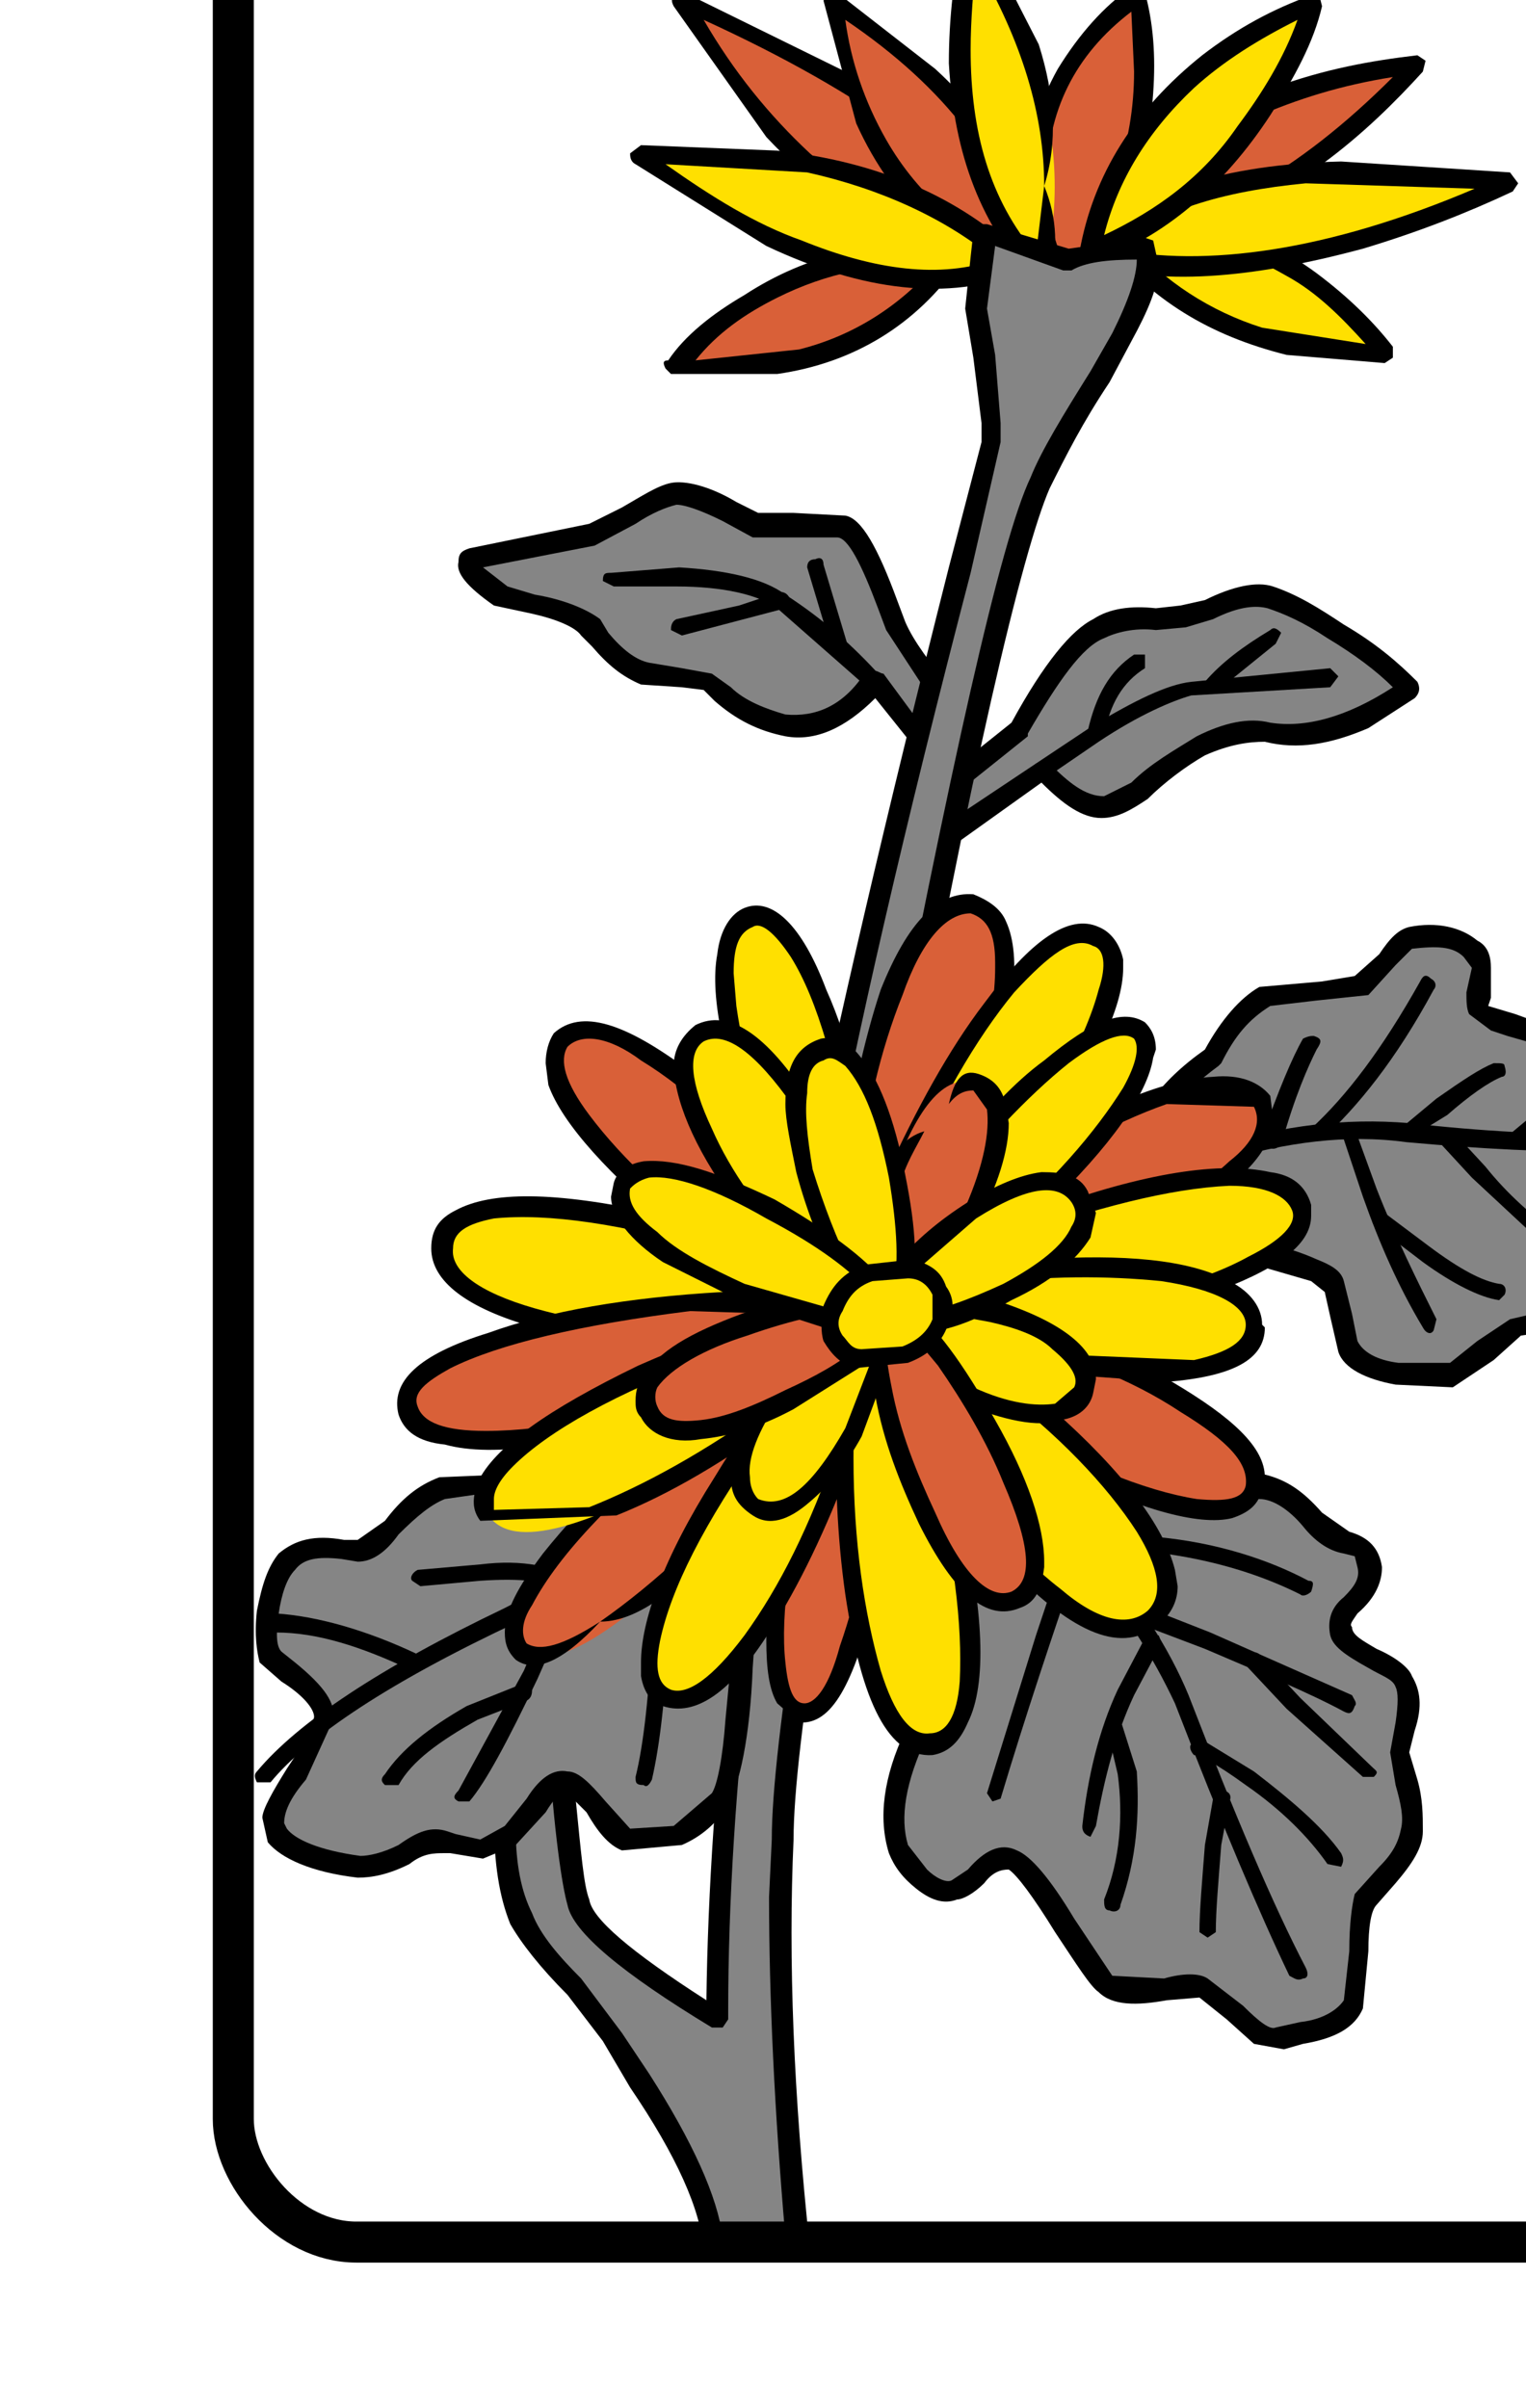 <?xml version="1.0" encoding="UTF-8" standalone="no"?>
<!-- Generator: Adobe Illustrator 13.0.0, SVG Export Plug-In . SVG Version: 6.00 Build 14948)  -->

<svg
   xmlns:dc="http://purl.org/dc/elements/1.1/"
   xmlns:cc="http://creativecommons.org/ns#"
   xmlns:rdf="http://www.w3.org/1999/02/22-rdf-syntax-ns#"
   xmlns:svg="http://www.w3.org/2000/svg"
   xmlns="http://www.w3.org/2000/svg"
   xmlns:sodipodi="http://sodipodi.sourceforge.net/DTD/sodipodi-0.dtd"
   xmlns:inkscape="http://www.inkscape.org/namespaces/inkscape"
   version="1.1"
   id="圖層_1"
   x="0px"
   y="0px"
   width="372px"
   height="587px"
   viewBox="0 0 372 587"
   enable-background="new 0 0 372 587"
   xml:space="preserve"
   sodipodi:docname="Card template.svg"
   inkscape:version="0.92.2 5c3e80d, 2017-08-06"><defs
     id="defs11476"><clipPath
       clipPathUnits="userSpaceOnUse"
       id="clipPath12055"><rect
         style="color:#000000;clip-rule:nonzero;display:inline;overflow:visible;visibility:visible;opacity:1;isolation:auto;mix-blend-mode:normal;color-interpolation:sRGB;color-interpolation-filters:linearRGB;solid-color:#000000;solid-opacity:1;vector-effect:none;fill:none;fill-opacity:1;fill-rule:nonzero;stroke:#000000;stroke-width:10;stroke-linecap:butt;stroke-linejoin:miter;stroke-miterlimit:4;stroke-dasharray:none;stroke-dashoffset:0;stroke-opacity:1;color-rendering:auto;image-rendering:auto;shape-rendering:auto;text-rendering:auto;enable-background:accumulate"
         id="rect12057"
         width="370"
         height="585"
         x="0.59"
         y="0.26"
         rx="30"
         ry="30" /></clipPath></defs><sodipodi:namedview
     pagecolor="#ffffff"
     bordercolor="#666666"
     borderopacity="1"
     objecttolerance="10"
     gridtolerance="10"
     guidetolerance="10"
     inkscape:pageopacity="0"
     inkscape:pageshadow="2"
     inkscape:window-width="1279"
     inkscape:window-height="700"
     id="namedview11474"
     showgrid="false"
     inkscape:zoom="0.56857649"
     inkscape:cx="-158.64365"
     inkscape:cy="258.32443"
     inkscape:window-x="0"
     inkscape:window-y="0"
     inkscape:window-maximized="0"
     inkscape:current-layer="g12416" /><rect
     style="color:#000000;clip-rule:nonzero;display:inline;overflow:visible;visibility:visible;opacity:1;isolation:auto;mix-blend-mode:normal;color-interpolation:sRGB;color-interpolation-filters:linearRGB;solid-color:#000000;solid-opacity:1;vector-effect:none;fill:#214d68;fill-opacity:1;fill-rule:nonzero;stroke:none;stroke-width:1.5;stroke-linecap:butt;stroke-linejoin:miter;stroke-miterlimit:4;stroke-dasharray:none;stroke-dashoffset:0;stroke-opacity:1;color-rendering:auto;image-rendering:auto;shape-rendering:auto;text-rendering:auto;enable-background:accumulate"
     id="rect12023"
     width="370"
     height="585"
     x="-606.779"
     y="5.518"
     rx="30"
     ry="30" /><g
     id="g12416"
     transform="translate(56.281,-38.693)"><g
       clip-path="url(#clipPath12055)"
       id="g11470"><g
         id="g11468"><g
           id="g10764"><g
             id="g10762"><path
               id="path10760"
               d="M 128.537,166.388 118.575,161.738 C 113.925,159.747 110.605,158.418 107.285,159.747 105.295,159.747 101.974,161.738 97.324,164.39 L 87.363,169.708 58.808,175.02 C 55.489,176.349 58.144,178.34 65.449,183.651 L 76.736,186.31 C 82.052,188.301 86.037,189.631 87.363,191.622 L 93.339,198.263 100.645,202.913 109.942,203.574 116.583,204.903 123.224,210.215 C 125.882,212.874 130.53,214.865 135.179,215.533 140.49,216.195 145.14,214.865 151.116,210.876 L 157.093,204.903 169.709,220.175 174.359,209.553 C 167.718,202.25 164.398,196.271 161.742,191.621 L 156.428,177.01 C 153.773,171.031 151.116,167.71 148.461,166.387 147.132,166.387 143.811,166.387 138.5,166.387 H 128.537 Z"
               inkscape:connector-curvature="0"
               style="fill:#858585" /></g></g><g
           id="g10770"><g
             id="g10768"><path
               id="path10766"
               d="M 123.223,161.07 C 116.582,157.088 110.606,155.765 107.285,156.426 103.966,157.088 99.979,159.746 95.333,162.405 L 87.363,166.386 58.144,172.365 C 56.153,173.027 55.489,173.688 55.489,175.686 54.823,178.338 57.479,181.659 64.12,186.308 L 73.417,188.299 C 79.396,189.629 84.043,191.619 85.372,193.611 L 88.028,196.27 C 92.012,200.913 95.333,203.572 99.979,205.57 L 109.941,206.231 115.254,206.893 117.91,209.552 C 123.222,214.195 128.536,216.854 135.177,218.183 142.483,219.513 149.783,216.192 157.09,208.89 L 167.716,222.172 169.706,222.833 171.7,221.504 177.013,210.213 176.347,207.554 C 170.371,200.252 166.387,194.941 164.396,190.29 L 162.405,184.979 C 157.755,172.365 153.77,165.057 149.784,164.389 L 137.169,163.728 H 128.537 Z M 127.208,169.708 H 137.833 147.794 C 150.45,169.708 153.771,176.349 157.755,186.972 L 159.746,192.289 171.037,209.553 168.381,215.532 159.085,202.912 C 158.42,202.912 157.755,202.25 157.091,202.25 L 154.435,202.912 C 149.124,210.875 142.484,213.535 135.178,212.872 130.529,211.543 125.217,209.552 121.896,206.231 L 117.247,202.911 109.942,201.581 101.975,200.251 C 98.654,199.589 95.333,196.931 92.013,192.949 L 90.02,189.629 C 87.364,187.631 82.053,184.979 74.082,183.65 L 67.44,181.659 61.464,177.009 88.692,171.697 98.653,166.386 C 102.637,163.727 105.959,162.405 108.614,161.736 110.605,161.736 114.591,163.066 119.901,165.724 Z"
               inkscape:connector-curvature="0" /></g></g><g
           id="g10776"><g
             id="g10774"><path
               id="path10772"
               d="M 109.279,177.01 92.677,178.339 C 91.348,178.339 90.682,178.339 90.682,180.33 L 93.338,181.66 H 108.613 C 119.9,181.66 128.536,183.651 133.182,186.972 L 155.099,206.232 C 156.424,206.894 157.753,206.894 158.418,206.232 159.744,204.902 159.744,204.902 158.418,203.573 151.777,196.271 144.472,189.63 135.176,183.651 129.862,179.669 120.566,177.672 109.279,177.01 Z"
               inkscape:connector-curvature="0" /></g></g><g
           id="g10782"><g
             id="g10780"><path
               id="path10778"
               d="M 136.504,184.98 C 135.842,183.65 135.178,182.989 133.848,182.989 L 123.887,186.309 108.615,189.63 C 107.286,190.291 107.286,191.621 107.286,192.289 L 109.942,193.612 135.178,186.971 C 136.504,186.972 136.504,186.31 136.504,184.98 Z"
               inkscape:connector-curvature="0" /></g></g><g
           id="g10788"><g
             id="g10786"><path
               id="path10784"
               d="M 144.474,176.349 C 144.474,175.02 143.809,174.351 142.484,175.02 141.155,175.02 140.489,175.688 140.489,177.011 L 146.466,196.933 C 146.466,198.262 147.795,198.262 148.46,198.262 150.451,198.262 150.451,196.933 150.451,196.271 Z"
               inkscape:connector-curvature="0" /></g></g><g
           id="g10794"><g
             id="g10792"><path
               id="path10790"
               d="M 276.624,212.873 287.25,206.894 269.982,192.951 C 264.007,188.969 258.031,186.31 253.38,184.313 L 242.093,184.981 232.793,189.631 H 222.832 C 217.52,189.631 214.201,190.292 210.88,191.622 208.225,193.613 204.239,198.263 198.928,205.572 L 192.287,216.195 175.021,229.476 173.027,244.748 197.598,226.155 C 201.583,231.467 206.23,234.119 210.215,234.786 214.2,236.116 218.185,234.786 220.84,231.466 226.153,227.478 230.801,223.496 236.778,220.837 242.754,218.185 248.069,216.194 252.715,216.855 260.687,218.184 267.992,216.854 276.624,212.873 Z"
               inkscape:connector-curvature="0"
               style="fill:#858585" /></g></g><g
           id="g10800"><g
             id="g10798"><path
               id="path10796"
               d="M 288.579,208.891 C 289.904,207.556 289.904,206.232 289.24,204.903 284.594,200.254 279.279,195.61 271.312,190.954 265.336,186.973 260.021,183.652 254.045,181.661 250.061,180.331 244.084,181.661 237.443,184.981 L 231.466,186.31 225.49,186.972 C 219.511,186.31 214.2,186.972 210.215,189.631 204.902,192.29 198.263,200.254 190.292,214.864 L 173.69,228.145 172.364,229.475 170.37,243.418 V 244.748 L 171.035,246.078 C 172.364,247.401 173.026,247.401 174.355,246.078 L 197.597,229.476 C 202.908,234.787 207.558,238.108 212.208,238.108 216.189,238.108 219.51,236.117 223.495,233.458 227.48,229.476 232.791,225.494 237.441,222.835 243.417,220.176 248.067,219.515 252.052,219.515 260.018,221.506 267.989,220.176 277.285,216.195 Z M 252.716,186.972 C 256.701,188.301 261.352,190.292 267.327,194.274 273.968,198.262 279.279,202.251 283.265,206.232 271.977,213.535 262.016,216.193 253.381,214.864 248.07,213.535 242.094,214.864 235.453,218.184 230.139,221.504 224.163,224.825 219.513,229.475 L 212.872,232.795 C 208.226,232.795 204.24,229.475 199.591,224.825 H 196.271 L 176.348,238.107 177.677,231.466 194.28,218.184 V 217.516 C 201.586,204.902 207.561,196.271 212.873,194.273 215.532,192.95 220.179,191.621 225.493,192.289 L 232.795,191.621 239.436,189.63 C 246.076,186.31 250.062,186.31 252.716,186.972 Z"
               inkscape:connector-curvature="0" /></g></g><g
           id="g10806"><g
             id="g10804"><path
               id="path10802"
               d="M 269.982,203.573 267.992,201.582 234.124,204.902 C 228.148,205.57 220.178,209.552 210.217,215.531 L 196.271,224.824 C 194.944,226.154 194.944,226.815 196.271,228.144 H 198.929 L 211.546,219.513 C 221.507,212.872 229.474,209.552 234.124,208.222 L 267.992,206.231 Z"
               inkscape:connector-curvature="0" /></g></g><g
           id="g10812"><g
             id="g10810"><path
               id="path10808"
               d="M 222.833,198.262 H 220.178 C 214.202,202.25 210.881,208.223 208.89,216.855 208.226,218.185 208.89,219.514 210.217,219.514 L 212.872,218.184 C 214.202,210.214 217.521,204.902 222.833,201.582 Z"
               inkscape:connector-curvature="0" /></g></g><g
           id="g10818"><g
             id="g10816"><path
               id="path10814"
               d="M 256.037,192.951 C 254.71,191.621 254.046,191.621 253.381,192.289 246.74,196.271 241.429,200.253 237.444,204.902 236.779,205.57 237.444,206.232 238.109,206.893 239.434,208.223 240.099,208.223 240.763,206.893 L 254.709,195.609 Z"
               inkscape:connector-curvature="0" /></g></g><g
           id="g10824"><g
             id="g10822"><path
               id="path10820"
               d="M 297.875,267.99 H 287.25 C 285.92,267.99 283.929,269.319 282.6,271.978 L 275.958,279.28 264.672,279.942 252.056,281.271 C 246.741,285.259 242.755,290.563 239.435,296.542 226.819,305.181 220.842,315.142 221.507,325.765 222.833,331.744 224.163,335.725 227.484,339.707 L 243.421,342.366 264.009,347.677 C 267.328,349.007 269.984,351.665 270.649,355.648 L 272.64,367.599 C 273.969,370.252 277.954,372.249 284.595,373.573 L 297.212,374.241 305.182,368.929 313.15,362.288 319.79,360.959 H 326.431 C 329.086,359.629 330.416,357.638 332.408,354.318 333.073,350.998 334.402,349.006 335.728,349.006 L 342.369,350.328 C 345.689,351.664 349.01,352.988 352.33,352.988 358.309,352.988 364.95,349.006 371.591,341.036 V 289.239 L 356.98,283.26 C 350.34,279.941 346.355,277.948 343.035,277.948 339.714,277.948 337.058,279.278 334.403,281.269 L 327.097,287.91 C 325.107,291.23 322.448,291.898 319.127,291.23 L 307.839,287.91 C 305.184,286.58 303.854,284.589 303.854,283.26 L 304.519,274.629 C 304.516,271.31 302.521,269.319 297.875,267.99 Z"
               inkscape:connector-curvature="0"
               style="fill:#858585" /></g></g><g
           id="g10830"><g
             id="g10828"><path
               id="path10826"
               d="M 303.851,267.99 C 299.867,264.669 293.89,263.34 287.25,264.669 284.594,265.337 282.6,267.321 279.943,271.31 L 273.967,276.622 265.997,277.951 250.725,279.281 C 246.076,281.94 241.428,287.245 237.444,294.552 226.154,302.523 220.177,311.155 218.85,320.448 V 323.769 C 218.85,330.409 220.841,337.05 226.154,341.706 L 227.483,342.368 242.754,345.027 263.342,351 266.661,353.651 267.991,359.63 269.981,368.269 C 271.311,372.25 276.623,374.91 283.927,376.233 L 297.873,376.894 307.834,370.253 314.476,364.28 319.122,363.611 327.092,362.951 C 330.412,361.627 333.069,358.969 334.398,354.319 L 336.389,350.999 340.373,352.328 352.325,355.648 C 358.966,355.648 365.606,350.999 373.577,343.028 V 341.038 289.241 L 372.248,286.582 360.296,281.939 C 351.664,277.95 346.35,275.96 343.029,275.96 339.708,275.96 336.388,276.621 333.068,278.618 L 325.761,285.921 C 323.771,287.912 322.442,288.579 320.45,288.579 L 313.145,285.921 306.503,283.924 307.168,281.94 V 274.631 C 307.172,271.978 306.507,269.319 303.851,267.99 Z M 300.531,271.978 302.521,274.63 301.196,280.602 C 301.196,282.6 301.196,284.59 301.86,285.92 L 307.172,289.902 311.157,291.231 320.453,293.883 C 323.773,294.55 327.094,292.56 329.749,289.902 L 335.726,283.26 C 337.72,281.27 340.375,281.27 343.032,281.27 345.687,281.27 350.338,282.599 358.307,286.581 L 368.929,291.231 V 340.368 C 362.289,347.01 356.977,350.329 352.327,350.329 L 343.031,347.677 334.399,346.348 C 333.07,347.677 331.079,349.007 329.749,352.327 L 325.764,357.638 320.453,358.307 311.821,360.291 303.85,365.608 297.21,370.92 H 284.593 C 279.279,370.252 275.957,368.268 274.632,365.608 L 273.303,358.967 271.312,350.997 C 270.647,348.344 267.992,347.009 264.671,345.684 257.365,342.365 246.075,339.705 229.473,337.714 226.154,333.065 224.162,328.421 224.162,323.766 V 321.113 C 224.826,313.804 230.802,305.842 240.763,298.538 L 241.428,297.871 C 244.748,291.23 248.07,287.242 253.38,283.922 L 264.671,282.599 277.288,281.27 283.928,273.96 287.913,269.979 C 293.89,269.319 297.875,269.319 300.531,271.978 Z"
               inkscape:connector-curvature="0" /></g></g><g
           id="g10836"><g
             id="g10834"><path
               id="path10832"
               d="M 375.569,313.146 C 374.908,311.823 373.579,311.155 372.914,311.823 351.001,315.805 322.444,316.466 287.25,312.484 271.312,311.155 256.701,313.146 240.764,317.796 L 220.842,327.089 C 220.178,327.758 219.513,328.425 220.842,329.747 220.842,331.077 222.172,331.077 223.498,330.409 L 241.429,321.784 C 257.367,317.128 271.977,315.143 286.585,317.128 323.109,320.448 351.666,320.448 373.579,315.144 Z"
               inkscape:connector-curvature="0" /></g></g><g
           id="g10842"><g
             id="g10840"><path
               id="path10838"
               d="M 292.561,277.283 C 291.235,275.96 290.57,276.621 289.905,277.95 280.609,294.552 271.977,305.844 263.343,313.806 262.016,314.474 262.016,315.142 263.343,315.804 L 265.998,316.464 C 274.633,308.501 283.929,297.204 293.226,279.942 293.89,279.28 293.89,277.95 292.561,277.283 Z"
               inkscape:connector-curvature="0" /></g></g><g
           id="g10848"><g
             id="g10846"><path
               id="path10844"
               d="M 264.008,291.232 C 263.343,291.232 262.678,291.232 261.352,291.9 258.696,296.543 255.375,304.513 251.391,315.804 251.391,317.794 251.391,318.462 253.381,318.462 254.046,319.123 255.375,318.462 256.037,317.794 259.357,305.843 262.678,298.539 264.672,294.551 265.998,292.562 265.998,291.9 264.008,291.232 Z"
               inkscape:connector-curvature="0" /></g></g><g
           id="g10854"><g
             id="g10852"><path
               id="path10850"
               d="M 310.492,298.54 C 310.492,297.873 309.827,297.873 307.836,297.873 304.516,299.202 300.531,301.861 293.89,306.504 L 285.92,313.146 C 284.594,313.807 283.929,314.475 285.259,315.805 286.585,317.127 287.25,317.127 287.914,315.805 L 296.546,310.487 C 301.86,305.844 306.507,302.523 309.827,301.194 310.492,301.193 311.157,300.525 310.492,298.54 Z"
               inkscape:connector-curvature="0" /></g></g><g
           id="g10860"><g
             id="g10858"><path
               id="path10856"
               d="M 349.672,290.563 C 349.672,289.241 348.346,289.241 347.016,289.241 340.375,292.561 332.406,297.873 323.774,305.181 L 311.822,315.142 C 310.493,316.464 310.493,317.126 311.158,317.794 313.149,319.123 313.813,319.123 314.478,317.794 L 325.764,308.501 C 334.4,301.192 343.032,295.881 349.007,293.222 350.337,292.562 350.337,291.9 349.672,290.563 Z"
               inkscape:connector-curvature="0" /></g></g><g
           id="g10866"><g
             id="g10864"><path
               id="path10862"
               d="M 363.618,297.205 C 362.953,295.882 362.289,295.221 361.627,296.543 353.656,301.193 341.039,303.846 324.439,304.514 323.11,304.514 322.445,305.182 323.11,307.166 L 324.439,308.502 340.376,307.166 362.954,299.864 Z"
               inkscape:connector-curvature="0" /></g></g><g
           id="g10872"><g
             id="g10870"><path
               id="path10868"
               d="M 271.977,312.483 C 270.648,312.483 269.983,313.806 270.648,314.474 L 275.959,330.408 C 279.944,341.705 284.595,352.328 290.57,362.289 291.235,363.611 292.561,364.28 293.226,362.951 L 293.89,360.292 C 289.241,350.999 283.929,340.369 279.28,328.424 L 273.968,313.807 C 273.968,312.483 273.304,311.822 271.977,312.483 Z"
               inkscape:connector-curvature="0" /></g></g><g
           id="g10878"><g
             id="g10876"><path
               id="path10874"
               d="M 281.273,334.396 279.279,335.064 C 277.953,335.725 277.953,337.049 279.279,337.716 L 290.569,346.348 C 297.875,351.665 304.515,354.987 309.163,355.648 L 310.492,354.319 C 311.157,352.99 310.492,351.666 309.163,351.666 305.181,350.999 299.866,348.346 291.898,342.367 Z"
               inkscape:connector-curvature="0" /></g></g><g
           id="g10884"><g
             id="g10882"><path
               id="path10880"
               d="M 297.875,314.475 H 295.881 C 294.555,314.475 294.555,315.805 294.555,317.127 L 302.522,325.766 321.783,343.69 H 324.439 C 325.764,342.368 325.764,341.039 324.439,340.37 317.133,335.065 311.158,329.747 305.842,323.107 Z"
               inkscape:connector-curvature="0" /></g></g><g
           id="g10890"><g
             id="g10888"><path
               id="path10886"
               d="M 326.429,315.805 C 325.764,314.475 324.439,314.475 323.774,315.805 322.445,317.127 322.445,317.795 323.11,318.463 L 333.735,327.757 C 341.705,334.397 351.002,338.385 360.963,341.038 L 363.619,339.047 361.628,337.05 C 352.328,334.397 343.696,330.408 335.727,324.436 Z"
               inkscape:connector-curvature="0" /></g></g><g
           id="g10896"><g
             id="g10894"><path
               id="path10892"
               d="M 247.405,400.805 230.802,402.134 C 218.186,397.484 208.225,394.832 200.255,393.495 184.982,390.844 177.676,397.483 177.676,414.086 L 174.357,433.34 167.051,461.238 C 161.739,472.522 160.41,481.822 163.067,489.125 163.73,492.444 165.725,495.104 168.38,497.095 L 176.347,499.746 182.988,494.442 C 184.982,491.783 187.638,491.122 190.959,492.444 193.614,493.773 197.6,497.761 202.25,506.387 L 213.537,522.327 226.154,524.324 237.444,522.989 246.74,531.626 C 250.725,534.947 254.046,536.27 256.037,535.608 L 265.998,532.95 273.968,527.644 275.298,514.363 C 275.298,507.721 275.958,503.733 276.624,501.743 L 283.265,494.441 C 285.92,491.121 287.25,487.8 287.914,485.141 L 287.25,474.518 284.594,465.88 286.585,457.248 C 287.25,453.928 287.25,451.275 285.92,448.616 284.594,447.287 282.6,444.635 277.953,442.637 273.968,440.647 271.312,438.656 270.647,436.658 269.982,434.673 270.647,432.014 273.967,430.017 276.623,427.365 277.952,424.044 277.288,420.723 277.288,417.403 275.957,415.412 272.638,414.751 268.656,414.083 265.997,411.43 264.007,409.433 259.357,403.456 254.046,400.805 247.405,400.805 Z"
               inkscape:connector-curvature="0"
               style="fill:#858585" /></g></g><g
           id="g10902"><g
             id="g10900"><path
               id="path10898"
               d="M 239.435,398.813 230.803,400.135 219.513,396.154 200.256,390.843 C 192.949,389.513 186.973,390.174 182.988,393.494 177.676,396.815 174.357,404.123 174.357,413.416 L 171.701,433.339 164.396,460.569 C 159.084,471.86 157.754,481.821 160.411,490.453 161.74,493.772 163.73,496.426 167.052,499.085 170.372,501.743 173.693,503.066 177.014,501.743 178.343,501.743 180.998,500.414 183.654,497.761 185.648,495.103 187.639,494.442 189.63,494.442 191.624,495.764 195.609,501.083 200.921,509.708 206.233,517.685 209.553,522.99 211.547,524.325 214.867,527.645 220.843,527.645 228.15,526.309 L 236.117,525.648 242.757,530.966 249.399,536.939 256.704,538.268 261.354,536.939 C 269.321,535.609 273.97,532.951 275.96,528.307 L 277.291,514.364 C 277.291,508.385 277.955,504.403 279.281,503.067 L 283.93,497.761 C 287.915,493.106 290.571,489.124 290.571,485.142 290.571,481.161 290.571,477.172 289.242,472.522 L 287.252,465.881 288.581,460.569 C 290.571,454.596 289.906,450.608 287.916,447.288 287.252,445.297 283.931,442.638 279.281,440.647 275.96,438.656 273.305,437.327 273.305,435.335 272.64,434.673 273.305,434.006 274.634,432.015 279.28,428.034 280.61,424.045 280.61,420.724 279.945,416.075 277.291,413.415 272.64,412.093 L 265.999,407.443 C 261.353,402.132 257.367,399.473 252.057,398.15 Z M 180.334,414.086 V 414.086 C 180.334,405.454 181.663,400.136 185.647,397.483 190.959,394.163 200.919,395.492 217.521,400.804 224.163,404.123 228.148,404.792 230.802,404.792 L 240.099,404.123 H 250.725 C 254.045,404.123 258.031,406.775 261.351,410.764 264.007,414.085 267.327,416.737 271.312,417.405 L 273.967,418.074 274.632,420.725 C 275.297,423.378 273.967,425.375 271.312,428.035 267.992,430.686 267.327,434.008 267.992,437.328 268.656,439.98 271.312,441.978 277.289,445.298 280.608,447.289 283.265,447.957 283.929,449.942 284.594,451.278 284.594,453.93 283.929,458.58 L 282.6,465.883 283.929,473.854 C 285.259,478.503 285.92,481.824 285.259,484.482 284.594,487.803 283.265,490.456 279.944,493.775 L 273.968,500.417 C 273.304,503.069 272.639,507.725 272.639,514.366 L 271.313,526.311 C 269.983,528.309 266.663,530.968 260.687,531.628 L 254.71,532.952 C 253.381,533.619 250.726,531.628 246.74,527.646 L 238.109,521.005 C 236.115,519.669 232.132,519.669 227.483,521.005 L 214.866,520.337 205.569,506.388 C 199.59,496.427 194.943,491.122 191.623,489.785 187.639,487.802 183.653,489.785 179.668,494.442 L 175.687,497.094 C 174.358,497.761 171.702,496.426 169.708,494.442 L 165.062,488.463 C 163.069,481.822 164.398,473.185 169.708,461.9 171.702,457.25 174.358,447.957 177.015,434.007 Z"
               inkscape:connector-curvature="0" /></g></g><g
           id="g10908"><g
             id="g10906"><path
               id="path10904"
               d="M 191.623,396.154 188.304,396.816 C 187.639,397.483 187.639,398.151 188.969,398.813 L 205.57,416.737 C 217.522,430.686 224.828,442.638 230.139,453.929 241.429,483.145 250.726,505.064 258.032,520.336 259.358,521.004 260.022,521.665 261.352,521.004 262.678,521.004 262.678,519.668 262.016,518.345 254.046,503.067 244.749,481.16 233.459,451.939 228.813,440.648 220.842,428.035 208.89,414.085 Z"
               inkscape:connector-curvature="0" /></g></g><g
           id="g10914"><g
             id="g10912"><path
               id="path10910"
               d="M 185.647,477.841 187.638,477.173 C 193.614,457.25 200.255,437.328 207.56,416.076 228.148,416.076 246.076,420.058 260.686,427.367 261.351,428.035 262.677,427.367 263.342,426.698 264.007,424.714 264.007,424.047 262.677,424.047 252.715,418.734 240.099,414.754 226.154,413.417 L 206.231,412.095 204.24,413.417 196.27,437.328 184.318,475.844 Z"
               inkscape:connector-curvature="0" /></g></g><g
           id="g10920"><g
             id="g10918"><path
               id="path10916"
               d="M 220.178,429.357 C 218.851,428.696 217.522,429.357 217.522,430.686 217.522,431.355 217.522,432.677 218.187,433.339 L 237.445,440.648 C 251.391,446.621 262.678,451.277 271.313,455.92 272.639,456.581 273.304,456.581 273.968,454.597 274.633,453.929 273.968,453.261 273.304,451.939 L 238.774,436.66 Z"
               inkscape:connector-curvature="0" /></g></g><g
           id="g10926"><g
             id="g10924"><path
               id="path10922"
               d="M 250.726,441.979 C 250.062,441.317 248.735,441.317 247.406,441.979 246.741,443.301 246.741,443.969 247.406,444.637 L 257.367,455.259 275.959,471.862 H 278.619 C 279.944,470.532 279.28,470.532 277.954,469.203 L 260.687,452.6 Z"
               inkscape:connector-curvature="0" /></g></g><g
           id="g10932"><g
             id="g10930"><path
               id="path10928"
               d="M 237.444,463.223 C 236.115,461.901 234.788,461.901 234.124,463.892 233.459,464.559 234.124,465.882 234.788,466.543 236.115,466.543 240.1,468.54 247.405,473.853 256.037,479.825 262.677,486.465 267.327,493.107 L 270.647,493.774 C 271.312,492.445 271.312,491.784 270.647,490.455 265.998,483.814 258.031,477.174 249.396,470.532 Z"
               inkscape:connector-curvature="0" /></g></g><g
           id="g10938"><g
             id="g10936"><path
               id="path10934"
               d="M 226.154,437.328 222.833,437.996 216.192,450.609 C 211.546,460.57 208.889,471.861 207.56,483.813 207.56,484.48 207.56,485.803 209.551,486.464 L 210.88,483.813 C 212.871,472.522 215.53,461.9 220.177,451.939 L 226.154,440.648 C 226.818,439.98 226.818,438.657 226.154,437.328 Z"
               inkscape:connector-curvature="0" /></g></g><g
           id="g10944"><g
             id="g10942"><path
               id="path10940"
               d="M 216.856,457.919 C 216.192,457.25 214.866,456.582 214.202,457.25 213.537,457.25 212.872,458.579 213.537,459.903 L 216.192,471.199 C 217.521,481.161 216.856,491.783 212.872,501.744 212.872,503.067 212.872,504.403 214.202,504.403 215.531,505.064 216.856,504.403 216.856,503.067 220.841,491.783 221.506,481.161 220.841,470.531 Z"
               inkscape:connector-curvature="0" /></g></g><g
           id="g10950"><g
             id="g10948"><path
               id="path10946"
               d="M 241.429,475.182 C 240.764,475.182 240.1,475.182 239.435,477.173 L 237.445,488.463 C 236.78,497.095 236.116,504.403 236.116,509.708 L 238.11,511.044 240.1,509.708 C 240.1,504.403 240.764,497.095 241.429,488.463 L 243.42,477.841 C 244.085,476.504 243.42,475.182 241.429,475.182 Z"
               inkscape:connector-curvature="0" /></g></g><g
           id="g10956"><g
             id="g10954"><path
               id="path10952"
               d="M 147.13,57.478 109.942,38.885 132.522,70.097 C 151.78,92.01 174.358,103.301 198.265,105.291 190.294,88.69 173.028,73.418 147.13,57.478 Z"
               inkscape:connector-curvature="0"
               style="fill:#d96038" /></g></g><g
           id="g10962"><g
             id="g10960"><path
               id="path10958"
               d="M 200.92,106.621 V 103.962 C 192.288,87.36 175.023,72.088 149.784,56.154 L 110.605,36.893 C 109.941,36.893 109.279,36.893 108.614,37.555 107.285,38.216 107.285,38.885 107.949,40.214 L 130.528,72.089 C 151.114,94.002 173.692,105.292 198.264,107.283 Z M 194.279,101.972 C 175.022,99.319 157.755,90.681 141.154,76.077 131.192,66.777 122.56,56.155 115.255,43.535 154.435,61.459 180.998,80.72 194.279,101.972 Z"
               inkscape:connector-curvature="0" /></g></g><g
           id="g10968"><g
             id="g10966"><path
               id="path10964"
               d="M 169.707,56.154 147.13,38.884 154.435,67.438 C 163.731,87.36 177.677,100.642 197.6,106.621 194.943,88.022 185.647,71.42 169.707,56.154 Z"
               inkscape:connector-curvature="0"
               style="fill:#d96038" /></g></g><g
           id="g10974"><g
             id="g10972"><path
               id="path10970"
               d="M 147.794,36.894 H 145.139 L 144.474,38.885 152.444,68.768 C 161.741,89.358 177.014,102.64 196.935,108.613 H 198.929 L 200.256,105.961 C 196.935,87.361 187.639,70.098 171.701,55.487 Z M 194.279,101.972 C 179.668,96.66 167.716,86.699 159.746,72.756 154.434,63.457 151.114,53.496 149.784,43.534 174.357,60.136 188.969,79.397 194.279,101.972 Z"
               inkscape:connector-curvature="0" /></g></g><g
           id="g10980"><g
             id="g10978"><path
               id="path10976"
               d="M 208.89,99.319 C 227.484,98.651 246.077,90.681 265.998,76.077 275.298,68.768 283.265,61.46 289.24,54.157 279.279,55.487 267.992,57.478 256.701,62.127 232.794,70.097 217.521,83.379 208.89,99.319 Z"
               inkscape:connector-curvature="0"
               style="fill:#d96038" /></g></g><g
           id="g10986"><g
             id="g10984"><path
               id="path10982"
               d="M 291.234,53.496 289.24,52.166 C 277.953,53.496 266.662,55.486 254.046,60.136 230.803,68.767 214.866,80.719 206.896,97.983 V 99.98 L 208.89,101.971 C 227.484,100.641 246.741,93.339 265.998,78.728 275.958,71.419 283.929,63.456 290.569,56.153 Z M 214.202,95.999 C 220.842,84.041 232.794,74.741 249.396,67.439 260.021,62.795 270.647,59.475 283.264,57.478 260.021,80.72 237.444,93.339 214.202,95.999 Z"
               inkscape:connector-curvature="0" /></g></g><g
           id="g10992"><g
             id="g10990"><path
               id="path10988"
               d="M 222.833,60.797 C 223.498,52.166 222.833,44.195 220.842,37.555 214.202,42.204 208.226,48.178 204.24,56.815 194.279,72.088 194.279,90.019 202.91,108.612 214.866,95.331 221.507,79.397 222.833,60.797 Z"
               inkscape:connector-curvature="0"
               style="fill:#d96038" /></g></g><g
           id="g10998"><g
             id="g10996"><path
               id="path10994"
               d="M 220.842,35.564 H 219.513 C 212.872,40.214 206.896,46.855 201.585,55.486 192.288,72.088 191.623,90.019 200.256,109.942 L 202.25,111.265 204.24,109.942 C 216.856,96.66 223.498,80.059 224.827,61.46 225.492,52.167 224.827,44.196 222.833,36.894 Z M 219.513,41.537 220.178,56.154 C 220.178,74.079 214.202,90.019 203.575,103.962 200.256,96.66 198.929,90.019 198.929,82.717 198.929,66.115 205.569,52.166 219.513,41.537 Z"
               inkscape:connector-curvature="0" /></g></g><g
           id="g11004"><g
             id="g11002"><path
               id="path11000"
               d="M 214.202,95.331 C 225.492,109.942 240.099,118.574 257.366,123.224 L 280.608,125.215 C 277.289,118.574 271.312,113.263 264.007,107.284 248.734,96.66 232.133,92.678 214.202,95.331 Z"
               inkscape:connector-curvature="0"
               style="fill:#ffe000" /></g></g><g
           id="g11010"><g
             id="g11008"><path
               id="path11006"
               d="M 283.265,125.882 V 123.223 C 278.619,117.244 272.639,111.265 264.672,105.291 249.397,94.001 232.133,90.019 213.537,93.339 212.872,93.339 211.546,93.339 211.546,94.662 L 212.211,96.66 C 224.163,111.932 238.774,120.564 257.366,125.214 L 281.273,127.205 Z M 218.851,97.321 C 232.794,95.998 244.749,98.651 257.367,105.96 264.673,109.942 270.648,115.921 276.625,122.562 L 251.392,118.574 C 238.773,114.585 227.483,107.283 218.851,97.321 Z"
               inkscape:connector-curvature="0" /></g></g><g
           id="g11016"><g
             id="g11014"><path
               id="path11012"
               d="M 125.881,112.601 C 118.575,117.244 111.936,122.562 107.949,127.867 L 132.521,128.535 C 151.114,125.215 165.725,116.583 176.347,101.304 157.755,99.319 141.154,103.301 125.881,112.601 Z"
               inkscape:connector-curvature="0"
               style="fill:#d96038" /></g></g><g
           id="g11022"><g
             id="g11020"><path
               id="path11018"
               d="M 177.677,102.639 178.343,99.98 C 177.677,99.318 177.677,98.65 177.014,98.65 157.755,96.659 140.489,100.641 125.217,110.602 117.246,115.252 110.606,120.563 106.62,126.542 105.295,126.542 105.295,127.203 105.959,128.533 L 107.285,129.862 H 133.183 C 151.779,127.205 167.052,117.905 177.677,102.639 Z M 171.701,103.301 C 163.067,113.262 151.779,120.564 138.498,123.884 L 113.262,126.543 C 118.575,119.902 125.217,115.252 133.184,111.264 145.139,105.292 157.755,102.639 171.701,103.301 Z"
               inkscape:connector-curvature="0" /></g></g><g
           id="g11028"><g
             id="g11026"><path
               id="path11024"
               d="M 275.958,96.66 C 289.904,93.339 301.196,88.69 311.157,83.379 L 271.976,80.059 C 243.419,80.72 222.171,87.361 209.551,99.981 226.818,105.292 249.396,103.962 275.958,96.66 Z"
               inkscape:connector-curvature="0"
               style="fill:#ffe000" /></g></g><g
           id="g11034"><g
             id="g11032"><path
               id="path11030"
               d="M 313.813,83.379 311.822,80.72 270.648,78.061 C 242.094,78.729 220.842,85.369 207.561,98.651 L 206.896,100.642 208.226,102.639 C 226.155,108.612 248.735,106.621 275.958,99.319 289.24,95.331 301.196,90.681 312.483,85.369 Z M 214.866,99.319 C 226.154,90.02 241.429,85.369 262.015,83.379 L 303.186,84.702 C 267.327,99.98 237.444,103.962 214.866,99.319 Z"
               inkscape:connector-curvature="0" /></g></g><g
           id="g11040"><g
             id="g11038"><path
               id="path11036"
               d="M 252.056,64.118 C 257.367,55.486 261.352,46.854 264.008,39.552 256.037,42.204 247.405,46.854 239.435,53.495 222.172,66.776 212.211,82.049 209.552,99.98 226.818,94.001 240.764,82.049 252.056,64.118 Z"
               inkscape:connector-curvature="0"
               style="fill:#ffe000" /></g></g><g
           id="g11046"><g
             id="g11044"><path
               id="path11042"
               d="M 265.337,37.555 H 263.343 C 254.046,40.875 245.414,45.525 236.78,52.166 220.178,65.448 210.217,81.381 206.896,99.98 206.896,100.642 206.896,101.971 207.561,101.971 L 210.217,102.638 C 227.484,96.659 242.094,84.039 253.381,66.776 259.358,57.477 264.008,48.845 265.998,40.213 Z M 234.788,60.136 C 242.094,53.495 250.726,48.178 260.021,43.534 256.701,52.834 251.39,61.459 245.414,69.436 236.779,82.049 225.492,90.019 212.872,95.999 216.192,82.717 223.498,70.759 234.788,60.136 Z"
               inkscape:connector-curvature="0" /></g></g><g
           id="g11052"><g
             id="g11050"><path
               id="path11048"
               d="M 194.279,48.846 C 190.294,38.885 185.647,30.253 180.998,23.613 178.343,32.244 177.677,42.205 177.677,53.496 177.677,75.409 184.319,93.34 197.6,106.621 202.91,88.69 201.585,70.097 194.279,48.846 Z"
               inkscape:connector-curvature="0"
               style="fill:#ffe000" /></g></g><g
           id="g11058"><g
             id="g11056"><path
               id="path11054"
               d="M 180.334,50.836 C 180.334,43.534 180.998,36.232 181.663,29.591 192.949,48.845 198.265,66.777 198.265,84.04 201.585,73.418 200.92,62.127 196.935,49.514 L 182.989,22.283 180.335,20.954 C 179.669,21.615 178.344,21.615 178.344,22.951 176.349,32.244 175.024,42.873 175.024,54.157 176.349,76.738 182.99,94.002 196.272,107.945 196.272,108.613 196.936,108.613 197.601,108.613 L 199.592,107.283 C 201.586,99.981 201.586,92.011 198.266,84.04 L 196.272,100.642 C 184.982,87.36 180.334,70.759 180.334,50.836 Z"
               inkscape:connector-curvature="0" /></g></g><g
           id="g11064"><g
             id="g11062"><path
               id="path11060"
               d="M 131.857,76.738 H 99.979 L 130.528,96.66 C 154.434,107.944 174.357,109.942 190.959,103.301 175.687,88.69 156.426,80.059 131.857,76.738 Z"
               inkscape:connector-curvature="0"
               style="fill:#ffe000" /></g></g><g
           id="g11070"><g
             id="g11068"><path
               id="path11066"
               d="M 193.614,103.301 192.949,101.303 C 177.677,86.699 157.755,78.061 133.183,75.408 L 99.979,74.078 97.324,76.076 C 97.324,76.737 97.324,78.06 98.653,78.728 L 130.528,98.65 C 154.434,109.941 175.022,111.932 192.288,105.291 Z M 186.31,101.972 C 173.029,106.621 157.091,104.624 139.164,97.322 127.872,93.34 117.247,86.699 105.96,78.73 L 140.489,80.721 C 158.42,84.702 174.357,92.01 186.31,101.972 Z"
               inkscape:connector-curvature="0" /></g></g><g
           id="g11076"><g
             id="g11074"><path
               id="path11072"
               d="M 182.988,101.972 181.663,113.924 184.318,128.534 184.982,146.466 C 173.692,189.631 162.405,236.115 151.114,285.921 129.201,384.87 118.575,467.211 118.575,530.967 97.324,517.685 85.372,508.385 84.043,503.068 83.378,499.087 82.053,490.455 81.387,477.173 L 80.058,458.579 68.107,467.211 67.441,481.161 C 66.777,491.783 68.107,499.746 70.761,506.388 73.417,511.044 77.403,516.349 82.716,522.328 88.693,527.645 92.013,531.627 93.339,534.948 L 106.62,556.861 C 113.925,568.151 117.246,578.113 117.246,587.412 H 138.498 C 135.178,550.221 133.184,517.016 133.848,487.134 135.178,464.559 143.809,407.445 161.077,317.127 178.344,224.825 190.295,171.699 197.6,156.427 L 208.89,135.175 217.522,120.564 C 223.499,109.28 224.828,101.972 222.834,98.651 214.203,98.651 207.562,99.981 204.241,101.972 L 184.319,95.331 Z"
               inkscape:connector-curvature="0"
               style="fill:#858585" /></g></g><g
           id="g11082"><g
             id="g11080"><path
               id="path11078"
               d="M 182.988,93.339 180.998,95.33 180.334,101.303 179.007,113.924 180.998,125.882 182.988,141.815 V 146.465 L 175.022,177.009 C 159.746,237.437 147.793,288.578 139.163,331.075 123.887,407.443 116.582,473.183 115.92,526.308 97.324,514.363 88.028,506.386 87.363,501.743 86.037,498.423 85.372,490.453 84.043,477.172 L 82.053,458.578 C 82.053,457.249 82.053,456.581 80.723,456.581 H 78.732 L 66.777,465.22 65.45,467.21 64.121,481.821 C 64.121,493.105 65.45,501.082 68.107,507.721 70.761,512.366 75.412,518.344 82.053,524.986 L 90.683,536.269 97.325,547.566 C 108.615,564.169 114.592,577.45 115.256,587.411 115.256,588.733 115.921,589.395 117.247,589.395 H 138.499 C 139.825,589.395 140.489,589.395 140.489,588.733 L 141.155,586.743 C 137.17,549.551 135.842,516.347 137.17,487.133 137.17,464.558 146.466,408.112 163.732,317.794 180.336,226.153 192.951,173.027 199.592,157.749 203.576,149.785 207.562,141.815 214.203,131.854 L 219.514,121.893 C 223.499,114.584 226.156,108.612 226.156,103.3 L 224.829,97.321 222.835,96.66 204.242,99.319 184.32,93.34 H 182.988 Z M 186.31,98.651 202.911,104.624 H 204.905 C 208.226,102.639 213.538,101.972 220.843,101.972 V 101.972 C 220.843,105.96 218.852,111.933 214.867,119.903 L 209.553,129.202 C 202.911,139.825 197.601,148.456 194.945,155.097 187.64,170.369 175.688,224.157 157.757,317.127 141.156,407.444 131.86,463.892 131.86,487.134 L 131.195,501.083 C 131.195,525.648 132.524,553.54 135.18,584.092 H 119.904 C 118.578,574.131 112.602,560.85 101.977,544.248 L 95.335,534.286 85.374,521.005 C 80.06,515.687 75.413,510.376 73.419,505.065 70.763,499.747 69.438,493.107 69.438,484.481 L 70.763,468.541 77.405,463.893 C 78.734,485.144 80.725,498.425 82.055,503.069 83.38,509.71 95.335,519.671 117.248,532.953 H 119.903 L 121.233,530.969 V 528.971 C 121.233,476.506 128.539,410.767 144.475,333.731 152.445,291.235 164.398,239.438 180.335,178.342 L 187.64,146.468 V 141.818 L 186.311,125.216 184.32,113.926 Z"
               inkscape:connector-curvature="0" /></g></g><g
           id="g11088"><g
             id="g11086"><path
               id="path11084"
               d="M 51.503,401.472 C 47.519,403.456 43.533,406.116 38.887,410.765 L 30.918,416.738 22.285,415.416 C 18.965,415.416 16.309,417.406 13.65,419.397 10.995,422.056 9.668,426.699 9.004,432.017 8.339,437.329 9.004,440.649 9.668,442.639 L 16.972,448.618 C 20.956,451.939 22.951,454.597 22.285,457.919 L 16.309,470.531 C 12.324,476.504 10.33,480.492 10.33,482.483 9.668,485.142 12.324,487.801 17.635,490.454 L 30.918,493.773 C 34.237,494.442 37.558,493.106 42.207,490.454 46.193,487.802 49.513,487.134 52.169,487.802 L 60.8,489.785 68.107,486.465 75.412,477.841 C 77.403,473.853 79.396,472.523 82.054,473.185 84.044,473.185 86.7,475.182 88.694,479.164 92.014,483.814 94.006,486.466 96.661,487.135 L 108.616,486.466 118.577,477.174 C 121.897,473.186 123.889,462.563 125.219,445.961 126.544,427.368 125.883,414.087 123.225,404.794 119.904,402.135 115.922,400.137 110.608,398.152 100.647,394.833 92.015,395.493 83.38,400.805 L 71.428,398.814 C 62.794,398.813 56.153,399.475 51.503,401.472 Z"
               inkscape:connector-curvature="0"
               style="fill:#858585" /></g></g><g
           id="g11094"><g
             id="g11092"><path
               id="path11090"
               d="M 111.936,396.154 C 101.309,392.173 92.013,393.495 82.716,397.483 L 50.839,398.813 C 45.527,400.804 41.543,404.124 37.558,409.435 L 30.918,414.085 H 27.597 C 20.291,412.755 15.644,414.085 11.659,417.404 9.004,420.724 7.674,424.713 6.347,431.354 5.683,437.327 6.347,441.315 7.009,443.967 L 12.323,448.616 C 17.634,451.937 20.29,455.257 20.29,457.248 19.629,460.568 17.634,463.89 13.649,469.862 10.329,475.179 7.672,479.822 7.672,481.82 L 9.002,487.799 C 12.322,491.78 19.628,495.101 30.916,496.424 34.235,496.424 38.221,495.762 43.531,493.104 46.851,490.452 49.51,490.452 52.167,490.452 H 53.492 L 61.463,491.781 69.434,488.461 76.735,480.49 C 78.73,477.171 80.721,475.179 81.385,475.179 L 86.697,480.49 C 89.356,485.14 92.011,488.461 95.332,489.783 L 109.94,488.461 C 114.589,486.463 118.574,483.144 121.23,478.5 123.885,473.851 126.541,462.56 127.207,445.296 128.536,427.365 128.536,414.084 125.216,404.122 L 124.551,403.454 C 121.231,400.136 117.246,397.483 111.936,396.154 Z M 52.169,404.124 70.761,401.472 82.053,403.456 84.043,402.795 C 92.013,398.151 99.98,397.483 108.614,400.136 113.261,401.472 117.246,403.456 120.566,406.777 121.895,412.095 123.222,420.059 123.222,430.02 L 120.566,457.919 C 119.901,467.211 118.575,473.853 117.246,475.844 L 107.949,483.814 97.324,484.481 91.348,477.841 C 87.363,473.185 84.706,470.531 82.052,470.531 78.731,469.864 75.41,471.861 72.09,477.173 L 66.776,483.814 60.799,487.134 54.822,485.804 52.831,485.143 C 48.847,483.814 45.526,485.143 40.876,488.463 36.892,490.454 33.571,491.122 31.58,491.122 21.619,489.785 15.642,487.134 13.649,484.48 L 12.988,483.145 C 12.988,480.492 14.313,477.172 18.3,472.522 L 24.941,457.918 C 25.605,453.929 22.95,449.94 15.643,443.968 L 12.324,441.316 C 10.995,439.98 10.995,436.66 11.659,432.016 12.324,427.367 13.65,423.378 15.643,421.393 17.634,418.734 20.956,418.074 26.931,418.734 L 30.917,419.396 C 34.236,419.396 37.557,417.405 40.876,412.755 45.527,408.113 48.848,405.454 52.169,404.124 Z"
               inkscape:connector-curvature="0" /></g></g><g
           id="g11100"><g
             id="g11098"><path
               id="path11096"
               d="M 115.255,411.433 C 114.591,410.098 113.925,410.098 111.936,410.098 97.325,416.077 82.053,422.717 66.777,430.687 36.232,445.298 16.31,458.58 6.348,470.532 5.684,471.2 5.684,471.862 6.348,473.185 H 9.668 C 18.965,461.901 38.887,448.619 70.097,434.008 95.999,420.726 110.606,414.086 113.925,414.086 Z"
               inkscape:connector-curvature="0" /></g></g><g
           id="g11106"><g
             id="g11104"><path
               id="path11102"
               d="M 107.285,415.415 105.295,413.417 C 103.966,413.417 103.3,414.086 103.3,415.415 L 102.638,436.66 C 101.975,451.277 100.645,463.891 98.654,471.861 98.654,473.184 98.654,473.852 100.645,473.852 101.309,474.519 101.975,473.852 102.638,472.522 104.629,463.891 105.959,451.939 106.62,436.66 Z"
               inkscape:connector-curvature="0" /></g></g><g
           id="g11112"><g
             id="g11110"><path
               id="path11108"
               d="M 83.378,423.379 C 82.053,422.717 81.387,423.379 80.723,424.047 L 71.426,445.96 55.489,475.182 C 54.16,476.504 54.16,477.173 55.489,477.841 H 58.144 C 62.129,473.185 67.44,463.223 74.746,447.957 L 84.707,425.376 C 85.372,424.714 84.707,424.047 83.378,423.379 Z"
               inkscape:connector-curvature="0" /></g></g><g
           id="g11118"><g
             id="g11116"><path
               id="path11114"
               d="M 73.417,450.609 C 72.755,449.28 72.091,448.618 70.761,449.28 L 57.48,454.597 C 48.184,459.903 41.543,465.22 37.558,471.199 36.232,472.522 36.893,473.184 37.558,473.852 H 40.877 C 44.198,467.879 50.839,463.222 60.136,457.918 L 72.091,453.261 C 73.417,452.6 73.417,451.277 73.417,450.609 Z"
               inkscape:connector-curvature="0" /></g></g><g
           id="g11124"><g
             id="g11122"><path
               id="path11120"
               d="M 10.995,432.017 9.004,434.008 C 9.004,435.337 9.668,436.66 10.995,436.66 20.956,436.66 31.581,439.98 44.198,445.96 45.527,446.621 45.527,446.621 46.853,444.637 47.518,443.969 46.853,443.301 45.527,441.979 32.91,435.999 20.956,432.678 10.995,432.017 Z"
               inkscape:connector-curvature="0" /></g></g><g
           id="g11130"><g
             id="g11128"><path
               id="path11126"
               d="M 60.8,420.059 45.528,421.394 C 44.199,422.056 43.534,423.379 44.199,424.047 L 46.194,425.376 60.8,424.047 C 70.761,423.379 77.403,424.047 82.053,426.698 H 84.043 C 85.372,425.376 85.372,424.047 84.043,423.379 78.731,420.726 71.426,418.734 60.8,420.059 Z"
               inkscape:connector-curvature="0" /></g></g><g
           id="g11136"><g
             id="g11134"><path
               id="path11132"
               d="M 125.881,315.805 C 103.3,292.562 88.028,284.591 80.723,291.9 73.417,299.864 82.716,314.474 108.615,335.725 135.178,356.971 150.451,364.948 154.435,359.629 157.755,354.319 148.459,339.708 125.881,315.805 Z"
               inkscape:connector-curvature="0"
               style="fill:#d96038" /></g></g><g
           id="g11142"><g
             id="g11140"><path
               id="path11138"
               d="M 111.936,299.864 C 95.999,287.912 85.373,284.591 78.732,290.563 77.403,292.561 76.737,295.22 76.737,297.873 L 77.403,303.185 C 80.723,312.484 92.013,325.104 110.606,340.37 128.538,354.32 141.818,361.628 150.451,362.952 153.106,363.612 154.435,362.29 156.427,360.961 158.421,356.973 154.436,347.679 143.81,333.73 133.848,320.447 123.223,308.502 111.936,299.864 Z M 82.053,293.885 C 85.372,290.564 92.013,291.233 99.98,297.205 111.936,304.514 123.887,315.805 136.504,331.745 147.794,346.349 153.771,354.987 151.779,358.308 149.124,359.63 139.824,354.988 123.886,344.358 107.284,332.406 95.332,321.116 87.363,310.487 81.387,302.522 80.058,297.205 82.053,293.885 Z"
               inkscape:connector-curvature="0" /></g></g><g
           id="g11148"><g
             id="g11146"><path
               id="path11144"
               d="M 151.114,306.504 C 143.808,273.301 135.177,258.696 125.881,262.678 117.246,265.999 117.911,283.924 128.537,315.142 139.824,347.01 147.794,361.626 154.434,359.629 159.746,357.639 158.42,339.708 151.114,306.504 Z"
               inkscape:connector-curvature="0"
               style="fill:#ffe000" /></g></g><g
           id="g11154"><g
             id="g11152"><path
               id="path11150"
               d="M 125.217,260.02 C 121.896,261.349 119.241,265.337 118.575,271.31 116.582,281.94 120.566,298.54 128.537,321.116 136.504,342.368 143.144,355.649 149.784,360.961 151.114,361.628 153.77,362.29 155.1,361.628 159.746,360.293 161.076,348.347 157.754,327.758 154.434,309.164 151.113,293.224 145.138,279.944 139.163,264.001 131.857,257.36 125.217,260.02 Z M 122.561,275.96 C 122.561,269.319 123.887,265.999 127.208,264.669 129.201,263.339 132.521,265.999 136.504,271.978 143.145,282.601 147.794,299.864 151.779,322.444 155.1,343.689 155.763,354.987 153.105,357.638 150.45,357.638 144.473,348.345 137.833,331.744 129.862,314.473 125.217,297.872 123.223,283.923 Z"
               inkscape:connector-curvature="0" /></g></g><g
           id="g11160"><g
             id="g11158"><path
               id="path11156"
               d="M 180.998,311.154 C 191.623,277.95 191.623,260.68 180.334,259.358 168.381,258.029 160.411,274.63 153.771,307.834 147.794,341.705 147.794,358.308 154.435,359.63 161.076,360.96 169.707,344.357 180.998,311.154 Z"
               inkscape:connector-curvature="0"
               style="fill:#d96038" /></g></g><g
           id="g11166"><g
             id="g11164"><path
               id="path11162"
               d="M 188.969,263.339 C 187.639,260.019 184.319,258.028 180.998,256.699 172.366,256.037 165.06,263.339 158.42,279.942 154.435,291.9 151.114,307.166 148.459,323.768 146.465,348.345 147.794,360.959 153.771,361.626 156.426,362.288 159.085,360.291 162.406,355.647 170.373,345.685 177.014,330.407 183.654,309.824 190.959,287.912 192.949,271.978 188.969,263.339 Z M 180.334,261.349 C 184.318,262.679 186.31,265.999 186.31,273.301 V 274.631 C 186.31,287.245 181.664,304.514 173.029,325.766 164.397,345.687 157.756,356.972 154.435,357.639 151.78,355.649 151.115,345.687 153.106,328.424 154.435,310.486 158.42,294.552 163.731,281.272 168.381,267.99 174.357,261.349 180.334,261.349 Z"
               inkscape:connector-curvature="0" /></g></g><g
           id="g11172"><g
             id="g11170"><path
               id="path11168"
               d="M 210.881,266.66 C 200.92,262.678 187.639,275.96 171.037,307.834 153.77,339.708 147.794,356.972 154.434,359.63 160.411,362.289 173.692,348.346 194.279,318.463 214.866,287.912 220.842,271.31 210.881,266.66 Z"
               inkscape:connector-curvature="0"
               style="fill:#ffe000" /></g></g><g
           id="g11178"><g
             id="g11176"><path
               id="path11174"
               d="M 211.546,264.669 C 204.24,261.349 194.943,267.99 183.653,283.262 175.022,294.552 167.051,309.163 159.746,325.104 150.45,347.678 147.794,359.63 153.105,361.627 155.1,362.289 158.419,361.627 161.74,358.969 171.701,351.666 183.653,338.385 196.27,319.786 210.216,299.202 217.521,284.591 217.521,274.63 V 272.639 C 216.856,269.319 214.866,265.999 211.546,264.669 Z M 210.217,269.319 C 212.872,269.981 213.537,273.962 211.546,279.943 208.226,292.562 198.929,309.164 183.653,329.087 168.381,348.347 158.42,357.64 154.434,357.64 153.105,354.321 156.425,344.359 164.396,327.089 172.366,307.835 181.663,291.901 190.959,280.604 199.591,271.31 205.569,266.66 210.217,269.319 Z"
               inkscape:connector-curvature="0" /></g></g><g
           id="g11184"><g
             id="g11182"><path
               id="path11180"
               d="M 154.435,359.63 C 157.755,364.948 177.014,360.292 210.217,345.026 244.085,329.746 257.366,317.127 250.726,307.834 244.749,297.873 226.155,302.522 194.944,321.783 163.73,341.705 150.45,354.319 154.435,359.63 Z"
               inkscape:connector-curvature="0"
               style="fill:#d96038" /></g></g><g
           id="g11190"><g
             id="g11188"><path
               id="path11186"
               d="M 253.381,305.844 C 250.726,302.523 246.076,300.526 239.435,301.194 226.819,301.862 209.552,309.164 187.639,323.769 167.717,337.717 155.764,347.678 151.78,355.649 151.115,357.639 151.115,358.969 151.78,360.961 155.101,364.949 167.718,363.612 188.304,355.649 208.89,349.008 224.827,341.039 237.445,332.406 248.735,324.436 254.047,317.796 254.047,311.155 Z M 228.148,307.834 249.396,308.502 C 251.39,312.483 249.396,317.127 243.419,321.783 233.458,331.076 216.856,340.369 193.613,349.008 171.7,357.639 159.084,360.96 155.762,358.308 155.762,354.32 164.395,347.011 180.996,334.397 198.929,321.115 214.866,312.483 228.148,307.834 Z"
               inkscape:connector-curvature="0" /></g></g><g
           id="g11196"><g
             id="g11194"><path
               id="path11192"
               d="M 260.687,333.067 C 258.032,322.444 239.435,322.444 203.576,334.396 167.718,345.026 151.78,353.65 154.435,359.629 156.426,365.608 175.687,365.608 210.881,358.968 247.405,351.666 264.008,343.689 260.687,333.067 Z"
               inkscape:connector-curvature="0"
               style="fill:#ffe000" /></g></g><g
           id="g11202"><g
             id="g11200"><path
               id="path11198"
               d="M 263.343,332.405 C 262.016,327.757 258.696,325.103 253.381,324.435 241.429,321.783 222.833,324.435 197.6,333.728 173.693,341.705 158.42,349.007 153.771,354.987 151.78,357.638 151.115,358.968 151.78,360.96 154.435,364.948 165.061,366.933 186.31,364.28 206.232,362.951 223.498,358.968 238.11,354.319 254.711,348.345 263.343,342.367 263.343,335.064 Z M 243.42,327.757 C 252.716,327.757 257.366,330.408 258.695,333.729 260.021,337.05 256.037,341.039 248.07,345.027 236.115,351.667 217.521,356.31 193.614,358.969 171.037,361.627 158.42,361.627 156.426,358.308 157.091,354.988 167.717,349.008 188.304,341.038 210.881,333.067 228.813,328.424 243.42,327.757 Z"
               inkscape:connector-curvature="0" /></g></g><g
           id="g11208"><g
             id="g11206"><path
               id="path11204"
               d="M 198.265,392.834 C 229.474,408.774 246.741,411.433 249.397,400.805 252.716,390.844 237.445,380.214 204.905,367.6 173.029,356.31 155.764,353.651 154.435,359.63 152.443,365.609 167.052,377.562 198.265,392.834 Z"
               inkscape:connector-curvature="0"
               style="fill:#d96038" /></g></g><g
           id="g11214"><g
             id="g11212"><path
               id="path11210"
               d="M 252.056,398.813 C 252.056,391.51 244.085,384.202 229.474,375.57 217.522,369.591 204.241,364.28 188.969,360.292 L 151.78,358.969 C 151.115,360.96 152.444,364.281 156.426,367.6 164.397,376.894 179.007,385.532 198.929,395.493 220.842,406.777 236.116,410.765 244.085,408.775 248.07,407.445 250.726,405.455 251.391,401.472 Z M 156.426,360.292 C 158.42,358.308 168.381,359.63 185.648,364.28 204.241,368.929 219.513,374.909 231.468,382.873 243.42,390.175 248.071,395.492 247.406,400.805 246.741,404.124 242.756,404.793 235.454,404.124 222.834,402.134 206.232,395.492 185.648,383.534 166.388,371.588 156.426,364.28 156.426,360.292 Z"
               inkscape:connector-curvature="0" /></g></g><g
           id="g11220"><g
             id="g11218"><path
               id="path11216"
               d="M 141.154,391.511 C 137.169,413.417 139.163,424.047 147.794,424.714 155.764,425.376 161.076,414.754 163.067,393.495 164.396,370.921 162.405,360.292 156.425,358.969 150.45,358.969 145.139,369.591 141.154,391.511 Z"
               inkscape:connector-curvature="0"
               style="fill:#ffe000" /></g></g><g
           id="g11226"><g
             id="g11224"><path
               id="path11222"
               d="M 164.396,370.253 C 163.067,361.627 160.411,357.639 156.425,356.972 154.434,356.972 151.113,358.308 149.123,361.627 146.464,366.933 143.144,373.573 140.487,382.211 138.497,391.511 137.168,400.136 137.168,407.444 137.168,414.086 137.832,418.074 139.823,421.393 141.153,424.713 143.807,427.367 147.793,427.367 152.442,427.367 157.09,424.047 159.745,416.737 163.066,410.764 164.395,402.133 165.059,392.173 165.726,384.202 165.061,376.894 164.396,370.253 Z M 156.426,361.627 C 157.755,361.627 158.42,364.28 159.746,370.253 161.076,376.232 161.076,384.202 160.411,392.173 159.746,400.805 157.755,408.775 155.764,414.086 153.771,420.059 151.115,423.379 147.794,422.717 L 143.809,419.397 C 141.155,414.086 141.155,404.793 143.809,391.511 145.803,379.552 149.124,370.253 153.106,364.281 Z"
               inkscape:connector-curvature="0" /></g></g><g
           id="g11232"><g
             id="g11230"><path
               id="path11228"
               d="M 103.966,364.948 C 138.498,367.599 156.426,365.609 156.426,358.969 156.426,352.329 138.498,345.027 103.966,337.717 68.77,329.086 52.169,331.076 51.503,343.029 50.839,354.319 68.77,361.627 103.966,364.948 Z"
               inkscape:connector-curvature="0"
               style="fill:#ffe000" /></g></g><g
           id="g11238"><g
             id="g11236"><path
               id="path11234"
               d="M 158.42,358.969 C 158.42,356.972 156.426,354.32 151.779,351.666 140.488,345.026 124.551,339.047 103.3,334.396 78.732,329.085 63.456,329.085 54.823,333.728 50.839,335.725 48.847,338.384 48.847,343.028 48.847,350.999 57.479,357.638 74.081,362.289 L 119.9,367.6 C 145.139,368.269 158.42,365.609 158.42,358.969 Z M 124.552,363.611 C 105.295,363.611 88.029,361.627 74.082,357.638 60.135,353.649 53.494,348.345 54.16,343.028 54.16,339.047 57.479,337.049 64.12,335.725 77.402,334.396 95.333,337.049 118.575,343.689 141.154,350.33 153.105,355.648 154.434,358.968 152.443,361.627 142.483,363.611 124.552,363.611 Z"
               inkscape:connector-curvature="0" /></g></g><g
           id="g11244"><g
             id="g11242"><path
               id="path11240"
               d="M 156.426,358.969 C 161.076,355.649 157.755,341.705 145.139,318.463 133.184,295.221 122.561,285.921 113.925,291.233 105.295,295.882 109.279,309.164 125.217,331.746 140.488,354.319 151.114,362.951 156.426,358.969 Z"
               inkscape:connector-curvature="0"
               style="fill:#ffe000" /></g></g><g
           id="g11250"><g
             id="g11248"><path
               id="path11246"
               d="M 141.154,307.166 C 130.528,290.563 121.231,284.591 113.261,288.579 109.941,291.232 107.948,294.552 107.948,298.54 V 299.202 C 108.613,308.502 113.924,320.447 124.551,334.396 135.177,348.345 143.808,357.638 151.114,360.959 H 157.755 C 161.076,358.307 161.076,350.998 156.426,337.716 152.443,327.088 147.794,316.465 141.154,307.166 Z M 115.255,292.562 C 120.567,289.904 127.871,295.221 137.169,308.502 143.145,317.795 148.459,328.424 152.443,339.708 156.425,350.33 157.09,355.648 155.1,357.639 153.105,358.308 147.129,354.32 138.497,344.358 129.2,334.397 121.894,324.436 117.245,313.807 111.936,302.522 111.271,295.221 115.255,292.562 Z"
               inkscape:connector-curvature="0" /></g></g><g
           id="g11256"><g
             id="g11254"><path
               id="path11252"
               d="M 156.426,358.969 C 161.076,362.951 174.358,354.32 196.935,331.745 219.513,309.163 227.484,295.221 220.842,290.563 214.866,284.59 200.92,294.551 180.998,317.794 159.746,341.705 151.779,355.648 156.426,358.969 Z"
               inkscape:connector-curvature="0"
               style="fill:#ffe000" /></g></g><g
           id="g11262"><g
             id="g11260"><path
               id="path11258"
               d="M 222.833,287.912 C 217.521,284.591 210.217,287.244 198.265,297.205 190.959,302.522 183.654,310.486 176.348,319.786 L 160.411,341.038 C 153.77,351.666 151.779,358.308 154.434,360.96 H 161.74 C 171.037,357.639 182.988,348.346 198.264,333.729 214.866,317.795 223.497,305.182 224.827,296.543 L 225.492,294.552 C 225.492,291.232 224.163,289.241 222.833,287.912 Z M 220.178,291.9 C 221.507,293.884 220.842,297.873 217.522,303.845 210.881,314.474 200.256,327.087 184.319,340.368 170.373,353.649 161.077,358.968 157.756,357.638 156.427,354.319 161.077,346.348 171.702,332.405 182.989,317.795 194.28,305.843 204.241,297.873 212.211,291.9 217.521,289.903 220.178,291.9 Z"
               inkscape:connector-curvature="0" /></g></g><g
           id="g11268"><g
             id="g11266"><path
               id="path11264"
               d="M 204.24,373.573 C 234.788,375.57 250.061,371.588 249.396,361.627 248.734,350.999 232.793,347.011 201.584,347.678 171.036,349.008 155.763,352.991 156.425,358.969 157.091,365.609 173.028,370.253 204.24,373.573 Z"
               inkscape:connector-curvature="0"
               style="fill:#ffe000" /></g></g><g
           id="g11274"><g
             id="g11272"><path
               id="path11270"
               d="M 251.391,361.627 C 251.391,357.639 248.735,353.65 243.42,350.999 233.459,345.686 217.522,344.357 196.935,345.686 177.014,347.01 163.731,350.33 157.091,354.319 154.435,355.648 153.771,357.638 154.435,359.63 154.435,364.28 164.397,368.269 182.328,372.25 L 228.149,375.57 C 244.086,374.241 252.056,370.253 252.056,362.289 Z M 247.405,361.627 C 247.405,365.609 243.42,368.269 234.788,370.253 L 187.639,368.269 C 169.707,364.949 159.746,361.627 158.42,358.969 159.746,356.972 167.717,354.32 182.988,351.666 198.928,349.669 213.537,349.669 226.818,350.999 240.1,352.99 247.405,356.972 247.405,361.627 Z"
               inkscape:connector-curvature="0" /></g></g><g
           id="g11280"><g
             id="g11278"><path
               id="path11276"
               d="M 180.334,406.115 C 200.92,432.016 215.531,441.316 224.827,433.34 234.124,424.714 226.154,408.775 200.92,386.194 176.348,363.612 161.076,354.32 156.426,358.969 151.114,364.28 159.746,380.214 180.334,406.115 Z"
               inkscape:connector-curvature="0"
               style="fill:#ffe000" /></g></g><g
           id="g11286"><g
             id="g11284"><path
               id="path11282"
               d="M 161.74,356.972 154.434,357.639 C 151.114,360.96 154.434,370.253 163.067,384.87 171.037,398.151 179.668,410.098 189.629,420.725 205.569,437.328 217.522,441.978 226.154,434.674 229.473,432.016 230.802,428.695 230.802,425.375 L 230.138,421.393 C 227.483,410.764 217.521,397.483 200.255,382.21 183.653,367.6 171.037,358.969 161.74,356.972 Z M 157.755,360.96 C 161.076,359.63 171.037,364.28 185.648,376.232 201.586,388.19 213.538,400.804 220.842,412.094 226.155,420.725 227.484,427.366 223.498,431.355 218.851,435.336 211.546,434.007 202.25,426.038 190.959,417.405 180.998,404.793 170.372,388.19 161.076,372.912 156.426,364.28 157.755,360.96 Z"
               inkscape:connector-curvature="0" /></g></g><g
           id="g11292"><g
             id="g11290"><path
               id="path11288"
               d="M 137.169,406.776 C 130.528,438.657 130.528,455.258 139.163,456.582 147.794,457.25 153.77,440.648 157.755,408.113 162.405,376.232 161.076,359.63 155.101,358.968 149.784,358.308 143.145,374.241 137.169,406.776 Z"
               inkscape:connector-curvature="0"
               style="fill:#d96038" /></g></g><g
           id="g11298"><g
             id="g11296"><path
               id="path11294"
               d="M 138.498,458.579 C 146.465,459.241 151.779,449.28 157.091,428.035 160.411,414.086 161.74,402.795 161.74,394.832 163.73,370.253 161.74,356.972 155.763,356.972 153.77,356.972 151.114,357.639 149.784,360.96 145.138,367.6 140.488,378.892 137.169,395.492 132.522,412.095 130.528,426.698 130.528,438.657 130.528,445.298 131.192,450.609 133.183,453.929 Z M 155.101,360.96 C 157.755,362.951 158.42,373.573 157.755,391.511 156.426,410.765 153.106,426.699 148.459,439.981 145.803,449.942 142.483,453.93 139.824,453.93 137.169,453.93 135.842,450.61 135.178,443.969 133.848,432.017 136.504,415.415 141.818,394.163 147.794,372.912 151.779,362.289 155.101,360.96 Z"
               inkscape:connector-curvature="0" /></g></g><g
           id="g11304"><g
             id="g11302"><path
               id="path11300"
               d="M 103.966,392.173 C 74.082,418.735 63.456,434.675 70.761,440.649 78.732,447.29 95.999,436 123.223,407.445 149.785,378.892 160.411,362.952 155.101,358.969 150.45,354.987 133.184,366.271 103.966,392.173 Z"
               inkscape:connector-curvature="0"
               style="fill:#d96038" /></g></g><g
           id="g11310"><g
             id="g11308"><path
               id="path11306"
               d="M 141.154,390.175 C 156.425,370.921 161.74,360.292 157.091,357.639 153.106,354.32 140.488,360.292 120.567,375.571 100.645,390.844 86.699,404.125 76.077,417.406 70.098,425.377 66.777,431.356 66.777,436.661 66.777,439.32 67.441,441.317 69.436,443.302 74.082,446.622 80.723,443.97 90.02,434.009 80.723,439.982 75.412,441.318 72.091,439.321 70.761,437.33 70.761,434.009 73.417,430.021 80.058,417.407 94.004,402.796 116.582,384.872 137.833,367.601 150.45,360.294 154.435,360.962 155.101,364.282 148.459,374.911 133.848,392.175 117.911,411.435 103.3,424.716 90.02,434.01 95.333,434.01 100.645,431.358 105.959,427.369 118.575,416.737 130.528,404.124 141.154,390.175 Z"
               inkscape:connector-curvature="0" /></g></g><g
           id="g11316"><g
             id="g11314"><path
               id="path11312"
               d="M 119.241,401.472 C 100.644,432.017 96.659,448.618 106.62,452.6 115.92,456.582 128.537,441.979 143.144,410.765 157.09,378.23 161.076,360.96 155.1,358.969 149.784,356.972 137.169,370.921 119.241,401.472 Z"
               inkscape:connector-curvature="0"
               style="fill:#ffe000" /></g></g><g
           id="g11322"><g
             id="g11320"><path
               id="path11318"
               d="M 156.426,356.972 C 154.435,355.649 151.114,356.972 147.794,360.292 139.163,367.6 129.201,380.214 117.911,398.813 105.295,418.734 99.979,434.007 99.979,443.968 V 447.288 C 100.644,451.276 102.637,453.929 105.294,454.597 113.261,457.249 121.895,451.277 131.191,436.659 138.497,425.375 145.137,411.431 151.113,395.491 160.411,371.588 161.74,358.969 156.426,356.972 Z M 154.435,360.96 C 157.091,363.611 154.435,374.241 147.794,391.511 141.154,410.765 133.848,425.376 125.217,437.328 117.246,447.957 111.271,451.939 107.285,450.609 103.966,449.28 103.3,445.297 104.629,438.657 107.285,426.038 115.255,410.097 129.862,389.513 142.483,370.921 151.114,360.96 154.435,360.96 Z"
               inkscape:connector-curvature="0" /></g></g><g
           id="g11328"><g
             id="g11326"><path
               id="path11324"
               d="M 95.999,358.308 C 57.479,364.281 40.214,372.25 43.533,382.211 46.193,392.834 66.776,392.834 103.966,382.873 141.154,372.912 158.42,364.948 156.426,358.969 153.771,352.328 133.848,352.328 95.999,358.308 Z"
               inkscape:connector-curvature="0"
               style="fill:#d96038" /></g></g><g
           id="g11334"><g
             id="g11332"><path
               id="path11330"
               d="M 157.091,362.951 C 158.42,360.96 158.42,359.63 158.42,357.638 157.091,352.99 143.809,351.665 119.901,353.65 96.659,354.987 77.402,358.307 62.794,363.611 45.527,368.929 38.887,375.57 40.877,383.534 42.207,387.522 45.527,390.175 52.169,390.844 64.12,394.163 83.378,390.844 110.606,383.534 135.842,376.232 151.114,368.93 157.091,362.951 Z M 45.527,381.55 C 44.198,378.23 47.518,375.571 53.494,372.25 65.449,366.271 85.372,361.627 111.935,358.308 L 154.434,359.63 C 153.105,363.611 141.154,368.269 119.901,375.57 96.659,383.534 77.402,387.522 62.13,387.522 52.169,387.522 46.854,385.531 45.527,381.55 Z"
               inkscape:connector-curvature="0" /></g></g><g
           id="g11340"><g
             id="g11338"><path
               id="path11336"
               d="M 101.975,373.573 C 70.097,388.19 56.815,400.136 62.794,408.113 68.77,416.737 86.698,411.432 117.246,394.163 147.13,375.57 159.746,364.28 156.426,358.969 151.779,353.65 133.848,358.308 101.975,373.573 Z"
               inkscape:connector-curvature="0"
               style="fill:#ffe000" /></g></g><g
           id="g11346"><g
             id="g11344"><path
               id="path11342"
               d="M 157.755,357.639 C 156.426,355.649 153.771,354.988 148.459,354.988 136.504,356.972 120.566,362.29 99.318,371.589 77.402,382.212 64.12,391.512 60.135,400.137 58.808,404.125 58.808,406.778 60.799,409.437 L 94.003,408.115 C 107.284,402.797 120.566,394.834 135.177,384.204 153.771,370.921 161.076,361.627 157.755,357.639 Z M 64.12,406.776 V 404.124 C 64.12,402.134 65.449,399.475 68.769,396.154 77.402,387.522 94.003,378.229 117.246,369.591 138.498,360.96 151.114,357.639 154.434,360.292 154.434,363.611 147.129,370.253 131.857,380.882 115.254,392.834 100.644,400.805 87.363,406.115 Z"
               inkscape:connector-curvature="0" /></g></g><g
           id="g11352"><g
             id="g11350"><path
               id="path11348"
               d="M 150.45,413.417 C 153.105,447.957 159.746,464.559 171.037,463.892 181.663,463.223 183.653,444.637 176.348,410.098 169.707,374.91 162.406,357.639 156.426,358.969 149.784,360.292 147.794,378.229 150.45,413.417 Z"
               inkscape:connector-curvature="0"
               style="fill:#ffe000" /></g></g><g
           id="g11358"><g
             id="g11356"><path
               id="path11354"
               d="M 161.076,360.292 C 159.746,357.639 157.755,356.972 155.763,356.972 151.114,357.639 148.458,366.933 147.793,384.202 147.129,398.151 147.793,413.417 149.783,427.367 153.769,453.93 160.41,467.211 171.036,466.543 175.021,465.882 177.676,463.223 179.667,458.579 184.317,449.28 183.652,431.355 177.676,406.115 173.028,382.211 167.717,367.6 161.076,360.292 Z M 157.091,360.96 C 160.411,362.289 164.397,373.573 170.372,394.163 176.348,417.405 178.343,434.675 177.677,448.618 177.014,457.25 174.358,461.238 170.372,461.238 165.726,461.9 161.74,456.582 158.42,445.96 154.435,432.017 151.779,414.754 151.779,394.163 151.779,374.241 153.771,363.611 157.091,360.96 Z"
               inkscape:connector-curvature="0" /></g></g><g
           id="g11364"><g
             id="g11362"><path
               id="path11360"
               d="M 179.668,378.892 C 196.271,385.532 205.569,385.532 207.561,377.562 210.217,369.591 202.911,362.952 184.983,357.639 167.717,352.991 157.755,353.651 156.426,358.969 154.435,364.948 162.405,371.588 179.668,378.892 Z"
               inkscape:connector-curvature="0"
               style="fill:#ffe000" /></g></g><g
           id="g11370"><g
             id="g11368"><path
               id="path11366"
               d="M 210.217,378.229 210.881,374.909 C 210.881,367.599 202.91,360.96 186.31,355.648 L 167.052,352.99 C 159.746,353.65 155.101,354.987 154.435,358.307 153.771,361.626 154.435,364.28 157.755,367.599 162.405,372.912 169.707,377.561 178.343,380.881 188.304,384.869 196.935,386.855 202.25,384.869 206.896,384.202 209.552,381.55 210.217,378.229 Z M 161.076,364.948 158.42,360.292 C 159.085,358.308 161.74,357.639 167.052,357.639 L 184.983,360.96 C 190.96,362.289 196.935,364.28 200.256,367.6 204.24,370.921 206.896,374.242 205.569,376.894 L 200.92,380.882 C 196.271,381.55 189.629,380.882 180.998,376.894 172.366,373.573 165.726,368.93 161.076,364.948 Z"
               inkscape:connector-curvature="0" /></g></g><g
           id="g11376"><g
             id="g11374"><path
               id="path11372"
               d="M 133.184,377.562 C 121.896,392.173 120.567,401.472 127.871,405.455 135.178,410.099 143.144,404.125 151.779,387.523 160.411,371.588 161.74,362.29 156.425,358.969 151.114,356.972 143.145,362.289 133.184,377.562 Z"
               inkscape:connector-curvature="0"
               style="fill:#ffe000" /></g></g><g
           id="g11382"><g
             id="g11380"><path
               id="path11378"
               d="M 157.755,357.639 C 155.101,355.649 151.779,356.972 147.794,358.969 141.817,362.289 136.504,368.269 130.528,376.233 124.551,384.871 121.895,392.173 121.895,398.152 V 398.814 C 121.895,402.795 123.222,405.455 127.208,408.114 131.192,410.765 135.842,409.436 141.154,404.794 145.138,401.473 149.784,396.155 153.77,388.854 L 160.411,370.922 C 161.74,363.611 161.076,358.969 157.755,357.639 Z M 155.101,360.96 C 157.091,361.627 157.091,364.28 156.426,369.591 L 149.784,386.856 C 141.817,400.805 135.178,406.777 128.537,404.125 127.208,402.796 126.542,400.806 126.542,398.814 125.881,394.164 128.537,387.523 133.848,379.552 139.825,371.588 144.474,366.271 150.451,362.951 152.443,360.96 154.435,360.96 155.101,360.96 Z"
               inkscape:connector-curvature="0" /></g></g><g
           id="g11388"><g
             id="g11386"><path
               id="path11384"
               d="M 159.746,358.969 C 165.06,360.96 173.028,352.328 180.998,334.397 189.629,315.805 189.629,305.182 181.663,302.523 173.692,300.526 167.052,308.502 160.411,327.757 154.435,347.011 154.435,357.639 159.746,358.969 Z"
               inkscape:connector-curvature="0"
               style="fill:#d96038" /></g></g><g
           id="g11394"><g
             id="g11392"><path
               id="path11390"
               d="M 180.998,304.514 184.318,309.163 C 184.982,314.475 183.653,322.444 179.006,333.067 174.357,343.028 169.706,350.33 164.396,354.319 L 161.076,356.971 C 159.746,356.309 158.42,353.65 159.085,347.677 159.085,341.704 160.411,335.064 163.067,327.756 164.396,322.443 167.051,318.462 169.046,314.474 164.396,315.804 161.075,319.786 158.419,325.765 156.425,333.728 154.434,341.037 154.434,347.677 154.434,355.648 155.1,360.291 159.084,360.959 161.739,361.626 164.396,360.959 167.716,358.307 173.028,354.319 177.676,347.01 181.662,337.716 186.972,327.756 189.628,319.123 189.628,312.483 L 188.968,308.502 C 188.303,304.514 186.309,301.861 182.326,300.525 178.342,299.202 176.347,301.861 175.021,307.834 177.014,305.182 179.007,304.514 180.998,304.514 Z"
               inkscape:connector-curvature="0" /></g></g><g
           id="g11400"><g
             id="g11398"><path
               id="path11396"
               d="M 159.746,358.969 C 165.725,357.639 167.052,345.687 162.405,324.436 157.755,302.523 151.779,292.562 143.808,294.552 135.841,296.543 135.177,307.834 141.154,329.086 147.794,350.999 154.435,360.96 159.746,358.969 Z"
               inkscape:connector-curvature="0"
               style="fill:#ffe000" /></g></g><g
           id="g11406"><g
             id="g11404"><path
               id="path11402"
               d="M 153.105,295.882 C 150.45,292.562 147.129,291.233 143.808,291.901 137.832,293.885 135.177,298.541 135.177,307.835 135.177,311.823 136.503,317.796 137.832,324.437 140.487,334.398 143.808,342.369 147.793,350.332 151.778,358.31 156.425,362.291 160.41,360.962 163.066,360.962 164.395,358.31 165.059,354.989 167.715,348.347 167.05,338.386 164.395,325.105 161.74,311.154 157.755,301.193 153.105,295.882 Z M 144.474,297.205 C 146.465,295.882 147.794,297.205 149.785,298.54 154.435,303.846 157.756,312.483 160.412,325.766 162.406,337.717 163.068,347.678 161.077,354.32 L 159.747,356.972 C 157.756,357.639 155.101,354.32 151.115,347.678 147.795,341.038 144.474,332.406 141.818,323.769 140.489,315.805 139.825,309.826 140.489,305.182 140.488,300.525 141.817,297.873 144.474,297.205 Z"
               inkscape:connector-curvature="0" /></g></g><g
           id="g11412"><g
             id="g11410"><path
               id="path11408"
               d="M 207.561,330.408 C 202.911,323.768 192.95,325.103 177.677,335.725 163.068,345.686 157.091,354.319 159.746,358.968 163.067,364.28 173.028,362.288 189.629,353.65 205.569,345.026 211.546,337.717 207.561,330.408 Z"
               inkscape:connector-curvature="0"
               style="fill:#ffe000" /></g></g><g
           id="g11418"><g
             id="g11416"><path
               id="path11414"
               d="M 210.881,334.396 208.89,329.085 C 206.896,325.103 202.911,324.435 197.6,324.435 192.288,325.103 186.31,327.756 179.668,331.745 172.366,336.388 167.052,341.038 162.405,346.349 157.091,352.328 155.1,356.972 157.755,360.292 159.746,362.289 162.405,363.611 167.052,363.611 173.693,363.611 180.998,360.96 190.294,355.648 200.256,350.999 206.232,345.686 209.552,340.369 Z M 181.663,335.726 C 194.279,327.757 201.585,327.088 204.904,331.746 206.231,333.729 206.231,335.726 204.904,337.718 202.91,342.368 196.934,347.012 188.303,351.667 179.667,355.649 172.365,358.309 166.387,358.97 L 161.74,357.64 C 161.076,356.973 162.405,353.652 166.387,349.009 Z"
               inkscape:connector-curvature="0" /></g></g><g
           id="g11424"><g
             id="g11422"><path
               id="path11420"
               d="M 165.061,398.813 C 174.358,422.055 182.989,432.016 190.959,428.696 199.591,424.714 197.6,411.432 186.31,388.852 174.358,365.609 165.061,355.648 159.747,358.307 154.435,361.627 156.426,374.909 165.061,398.813 Z"
               inkscape:connector-curvature="0"
               style="fill:#d96038" /></g></g><g
           id="g11430"><g
             id="g11428"><path
               id="path11426"
               d="M 165.726,357.639 C 163.068,355.649 161.077,355.649 158.42,356.972 154.435,358.969 154.435,366.271 157.091,378.892 159.085,390.175 163.068,400.136 167.717,410.098 176.348,427.368 184.319,434.008 192.288,430.687 196.27,429.358 197.6,426.039 198.265,420.726 V 419.397 C 198.265,410.765 194.28,398.814 186.31,384.871 178.343,370.921 171.701,361.627 165.726,357.639 Z M 161.076,376.894 C 159.085,366.933 159.085,361.627 161.076,360.96 162.405,360.292 166.388,364.28 172.366,371.588 178.343,380.214 184.318,390.175 188.304,400.136 194.944,415.415 195.609,424.047 190.294,426.699 184.982,428.697 178.343,422.718 171.701,407.445 167.052,397.483 163.067,387.522 161.076,376.894 Z"
               inkscape:connector-curvature="0" /></g></g><g
           id="g11436"><g
             id="g11434"><path
               id="path11432"
               d="M 125.881,360.96 C 105.959,368.269 97.989,374.909 101.975,382.873 105.295,390.844 116.582,389.514 135.178,380.882 154.435,371.588 162.406,364.28 159.746,358.969 157.091,353.65 145.803,354.319 125.881,360.96 Z"
               inkscape:connector-curvature="0"
               style="fill:#d96038" /></g></g><g
           id="g11442"><g
             id="g11440"><path
               id="path11438"
               d="M 161.74,357.639 C 161.076,355.649 157.755,354.32 153.77,354.32 145.802,353.651 136.503,354.988 124.551,358.969 111.935,363.612 103.965,368.269 100.644,374.241 99.318,375.57 98.653,377.561 98.653,380.214 98.653,381.55 98.653,382.873 99.979,384.202 101.974,388.19 107.285,390.844 114.59,389.514 121.231,388.853 128.536,386.856 137.168,382.211 L 155.1,370.921 C 161.076,365.609 163.73,361.627 161.74,357.639 Z M 153.105,358.308 157.754,360.292 153.105,366.933 C 148.459,370.921 142.483,374.242 135.177,377.562 127.207,381.55 120.566,384.203 114.59,384.871 108.613,385.532 105.294,384.871 103.965,381.551 103.299,380.215 103.299,378.231 103.965,376.895 107.284,372.251 115.254,367.601 125.88,364.282 137.169,360.292 146.465,358.308 153.105,358.308 Z"
               inkscape:connector-curvature="0" /></g></g><g
           id="g11448"><g
             id="g11446"><path
               id="path11444"
               d="M 131.857,333.729 C 110.605,321.784 98.653,320.448 95.333,327.757 92.013,335.065 101.975,344.358 123.887,353.651 145.139,362.952 157.755,364.281 159.746,358.969 161.74,353.65 153.105,345.026 131.857,333.729 Z"
               inkscape:connector-curvature="0"
               style="fill:#ffe000" /></g></g><g
           id="g11454"><g
             id="g11452"><path
               id="path11450"
               d="M 146.465,362.951 C 155.101,364.28 160.411,363.611 161.74,360.292 163.067,357.639 161.74,354.987 159.746,351.666 154.434,345.026 145.139,338.385 132.521,331.076 118.575,324.435 108.614,321.115 100.644,321.783 96.659,322.444 94.003,324.435 93.338,327.088 L 92.677,330.408 C 92.677,335.064 97.323,341.038 105.294,346.348 L 123.886,355.648 Z M 156.426,354.319 157.755,358.307 H 148.459 L 125.217,351.665 C 116.582,347.677 108.614,343.688 103.966,339.046 98.653,335.064 96.659,331.744 97.324,328.423 97.989,327.756 99.318,326.426 101.974,325.765 107.949,325.103 117.911,328.423 130.528,335.725 143.145,342.367 151.114,348.346 156.426,354.319 Z"
               inkscape:connector-curvature="0" /></g></g><g
           id="g11460"><g
             id="g11458"><path
               id="path11456"
               d="M 173.028,352.99 C 171.037,350.33 169.047,348.345 165.725,347.677 L 155.1,349.007 C 151.114,350.998 149.123,352.989 147.793,355.648 145.802,358.968 145.802,361.627 147.129,364.948 147.793,367.599 150.449,369.591 154.434,370.253 L 164.396,368.93 C 167.716,367.6 171.037,364.949 172.366,361.627 174.357,358.969 174.357,355.648 173.028,352.99 Z"
               inkscape:connector-curvature="0"
               style="fill:#ffe000" /></g></g><g
           id="g11466"><g
             id="g11464"><path
               id="path11462"
               d="M 166.388,345.687 154.435,347.011 C 149.124,349.008 146.465,352.328 144.474,356.972 143.809,360.292 143.809,363.612 144.474,365.61 146.465,368.93 148.459,370.922 151.78,372.251 L 165.061,370.922 C 170.373,368.931 173.693,365.61 175.023,360.961 176.348,358.309 176.348,354.988 174.358,352.329 173.028,348.346 170.372,347.011 166.388,345.687 Z M 149.124,358.308 C 150.45,354.988 152.443,352.329 156.426,350.999 L 165.061,350.33 C 167.717,350.33 169.707,351.666 171.038,354.319 V 356.971 360.291 C 169.708,363.61 167.053,365.608 163.731,366.932 L 153.771,367.599 C 151.115,367.599 150.451,365.609 149.125,364.28 147.794,362.289 147.794,360.292 149.124,358.308 Z"
               inkscape:connector-curvature="0" /></g></g></g></g><rect
       ry="30"
       rx="30"
       y="0.26"
       x="0.59"
       height="585"
       width="370"
       id="rect12023-8"
       style="color:#000000;clip-rule:nonzero;display:inline;overflow:visible;visibility:visible;opacity:1;isolation:auto;mix-blend-mode:normal;color-interpolation:sRGB;color-interpolation-filters:linearRGB;solid-color:#000000;solid-opacity:1;vector-effect:none;fill:#ffffff;fill-opacity:0;fill-rule:nonzero;stroke:#000000;stroke-width:10;stroke-linecap:butt;stroke-linejoin:miter;stroke-miterlimit:4;stroke-dasharray:none;stroke-dashoffset:0;stroke-opacity:1;color-rendering:auto;image-rendering:auto;shape-rendering:auto;text-rendering:auto;enable-background:accumulate" /></g></svg>